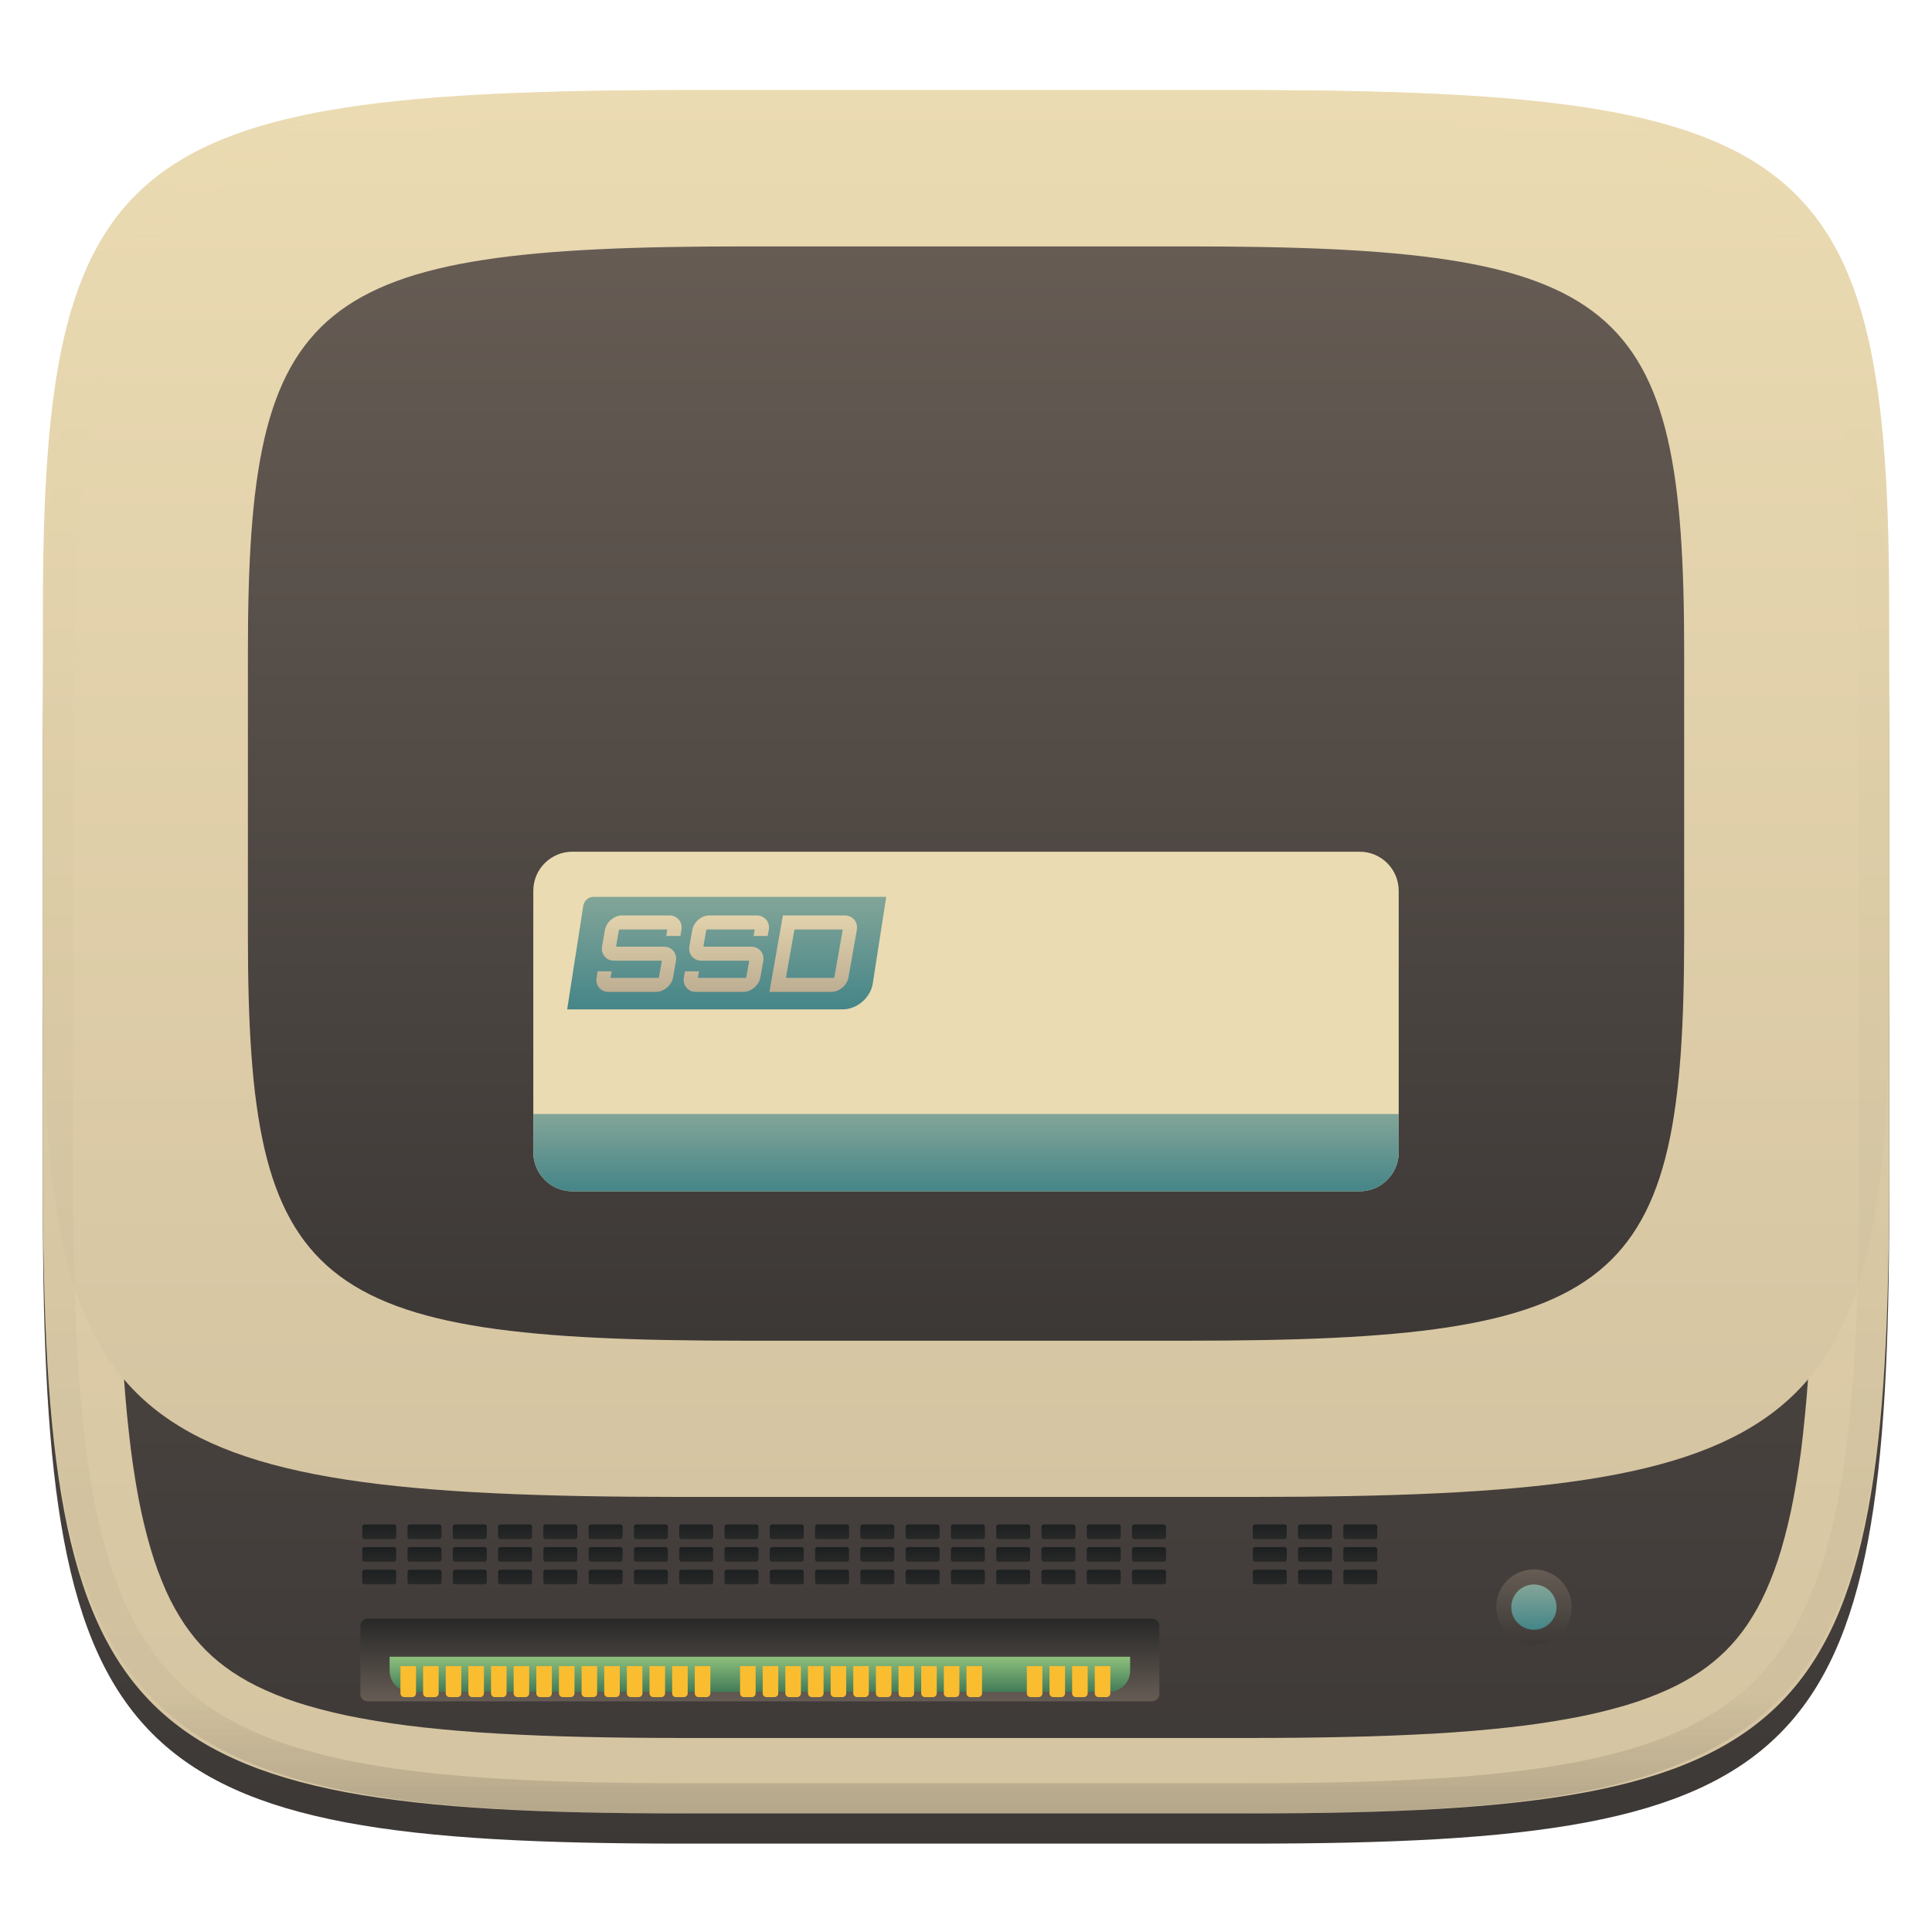 <svg xmlns="http://www.w3.org/2000/svg" style="isolation:isolate" width="256" height="256" viewBox="0 0 256 256">
 <defs>
  <clipPath id="_clipPath_bcBidaNmRvkZGL6r3KUOeFoZ3M3TMz3h">
   <rect width="256" height="256"/>
  </clipPath>
 </defs>
 <g clip-path="url(#_clipPath_bcBidaNmRvkZGL6r3KUOeFoZ3M3TMz3h)">
  <defs>
   <filter id="NmpI1us1ws3hloBFUqEmZwbEM7QRvaj3" width="400%" height="400%" x="-200%" y="-200%" color-interpolation-filters="sRGB" filterUnits="objectBoundingBox">
    <feGaussianBlur xmlns="http://www.w3.org/2000/svg" in="SourceGraphic" stdDeviation="4.294"/>
    <feOffset xmlns="http://www.w3.org/2000/svg" dx="0" dy="4" result="pf_100_offsetBlur"/>
    <feFlood xmlns="http://www.w3.org/2000/svg" flood-opacity=".4"/>
    <feComposite xmlns="http://www.w3.org/2000/svg" in2="pf_100_offsetBlur" operator="in" result="pf_100_dropShadow"/>
    <feBlend xmlns="http://www.w3.org/2000/svg" in="SourceGraphic" in2="pf_100_dropShadow" mode="normal"/>
   </filter>
  </defs>
  <g filter="url(#NmpI1us1ws3hloBFUqEmZwbEM7QRvaj3)">
   <linearGradient id="_lgradient_172" x1="0" x2="0" y1="0" y2="1" gradientTransform="matrix(244.648,0,0,228.338,5.68,11.95)" gradientUnits="userSpaceOnUse">
    <stop offset="0%" style="stop-color:#665c54"/>
    <stop offset="100%" style="stop-color:#3c3836"/>
   </linearGradient>
   <path fill="url(#_lgradient_172)" d="M 165.689 11.95 C 239.745 11.95 250.328 22.507 250.328 96.494 L 250.328 155.745 C 250.328 229.731 239.745 240.288 165.689 240.288 L 90.319 240.288 C 16.264 240.288 5.68 229.731 5.68 155.745 L 5.68 96.494 C 5.68 22.507 16.264 11.95 90.319 11.95 L 165.689 11.95 Z"/>
  </g>
  <linearGradient id="_lgradient_173" x1="0" x2="0" y1="0" y2="1" gradientTransform="matrix(244.648,0,0,228.338,5.68,11.95)" gradientUnits="userSpaceOnUse">
   <stop offset="0%" style="stop-color:#ebdbb2"/>
   <stop offset="100%" style="stop-color:#d5c4a1"/>
  </linearGradient>
  <path fill="url(#_lgradient_173)" fill-rule="evenodd" d="M 165.689 11.95 C 239.745 11.95 250.328 22.507 250.328 96.494 L 250.328 155.745 C 250.328 229.731 239.745 240.288 165.689 240.288 L 90.319 240.288 C 16.264 240.288 5.68 229.731 5.68 155.745 L 5.68 96.494 C 5.68 22.507 16.264 11.95 90.319 11.95 L 165.689 11.95 Z M 165.7 21.95 C 170.01 21.95 174.32 21.99 178.63 22.08 C 182.43 22.17 186.23 22.32 190.02 22.53 C 193.33 22.72 196.62 22.99 199.91 23.35 C 202.74 23.66 205.55 24.07 208.34 24.59 C 210.69 25.02 213.02 25.58 215.32 26.25 C 217.23 26.81 219.1 27.5 220.92 28.32 C 222.44 29 223.9 29.81 225.29 30.74 C 226.52 31.57 227.66 32.51 228.71 33.55 C 229.76 34.6 230.7 35.74 231.53 36.97 C 232.46 38.35 233.27 39.81 233.95 41.33 C 234.77 43.15 235.46 45.01 236.02 46.92 C 236.69 49.21 237.25 51.54 237.68 53.89 C 238.2 56.68 238.62 59.49 238.92 62.31 C 239.28 65.59 239.56 68.89 239.75 72.19 C 239.96 75.98 240.11 79.77 240.19 83.57 C 240.29 87.87 240.33 92.18 240.33 96.48 C 240.33 96.49 240.33 96.49 240.33 96.49 L 240.33 155.74 C 240.33 155.75 240.33 155.75 240.33 155.76 C 240.33 160.06 240.29 164.37 240.19 168.67 C 240.11 172.47 239.96 176.26 239.75 180.05 C 239.56 183.35 239.28 186.65 238.92 189.93 C 238.62 192.75 238.2 195.56 237.68 198.35 C 237.25 200.7 236.69 203.02 236.02 205.32 C 235.46 207.23 234.77 209.09 233.95 210.91 C 233.27 212.43 232.46 213.88 231.53 215.27 C 230.7 216.49 229.76 217.64 228.71 218.69 C 227.66 219.73 226.52 220.67 225.29 221.5 C 223.9 222.43 222.44 223.24 220.92 223.92 C 219.1 224.74 217.23 225.43 215.32 225.99 C 213.02 226.66 210.69 227.22 208.34 227.65 C 205.55 228.17 202.74 228.58 199.91 228.89 C 196.62 229.25 193.32 229.52 190.02 229.71 C 186.23 229.92 182.43 230.07 178.63 230.15 C 174.32 230.25 170.01 230.29 165.7 230.29 C 165.7 230.29 165.69 230.29 165.69 230.29 L 90.32 230.29 C 90.32 230.29 90.31 230.29 90.31 230.29 C 86 230.29 81.69 230.25 77.38 230.15 C 73.58 230.07 69.78 229.92 65.99 229.71 C 62.68 229.52 59.38 229.25 56.09 228.89 C 53.27 228.58 50.46 228.17 47.67 227.65 C 45.31 227.22 42.98 226.66 40.69 225.99 C 38.78 225.43 36.9 224.74 35.09 223.92 C 33.57 223.24 32.1 222.43 30.72 221.5 C 29.49 220.67 28.34 219.73 27.3 218.69 C 26.25 217.64 25.31 216.49 24.48 215.27 C 23.55 213.88 22.74 212.43 22.05 210.91 C 21.24 209.09 20.55 207.23 19.99 205.32 C 19.31 203.02 18.76 200.7 18.32 198.35 C 17.81 195.56 17.39 192.75 17.09 189.93 C 16.72 186.65 16.45 183.35 16.26 180.05 C 16.05 176.26 15.9 172.47 15.81 168.67 C 15.72 164.37 15.68 160.06 15.68 155.76 C 15.68 155.75 15.68 155.75 15.68 155.74 L 15.68 96.49 C 15.68 96.49 15.68 96.49 15.68 96.48 C 15.68 92.18 15.72 87.87 15.81 83.57 C 15.9 79.77 16.05 75.98 16.26 72.19 C 16.45 68.89 16.72 65.59 17.09 62.31 C 17.39 59.49 17.81 56.68 18.32 53.89 C 18.76 51.54 19.31 49.21 19.99 46.92 C 20.55 45.01 21.24 43.15 22.05 41.33 C 22.74 39.81 23.55 38.35 24.48 36.97 C 25.31 35.74 26.25 34.6 27.3 33.55 C 28.34 32.51 29.49 31.57 30.72 30.74 C 32.1 29.81 33.57 29 35.09 28.32 C 36.9 27.5 38.78 26.81 40.69 26.25 C 42.98 25.58 45.31 25.02 47.67 24.59 C 50.46 24.07 53.27 23.66 56.09 23.35 C 59.38 22.99 62.68 22.72 65.99 22.53 C 69.78 22.32 73.58 22.17 77.38 22.08 C 81.69 21.99 86 21.95 90.31 21.95 C 90.31 21.95 90.32 21.95 90.32 21.95 L 165.69 21.95 C 165.69 21.95 165.7 21.95 165.7 21.95 Z"/>
  <linearGradient id="_lgradient_174" x1="0" x2="0" y1="0" y2="1" gradientTransform="matrix(244.648,0,0,186.4,5.68,11.95)" gradientUnits="userSpaceOnUse">
   <stop offset="0%" style="stop-color:#ebdbb2"/>
   <stop offset="100%" style="stop-color:#d5c4a1"/>
  </linearGradient>
  <path fill="url(#_lgradient_174)" d="M 165.689 11.95 C 239.745 11.95 250.328 20.568 250.328 80.966 L 250.328 129.334 C 250.328 189.732 239.745 198.35 165.689 198.35 L 90.319 198.35 C 16.264 198.35 5.68 189.732 5.68 129.334 L 5.68 80.966 C 5.68 20.568 16.264 11.95 90.319 11.95 L 165.689 11.95 Z"/>
  <linearGradient id="_lgradient_175" x1="0" x2="0" y1="0" y2="1" gradientTransform="matrix(190.311,0,0,145,32.849,32.65)" gradientUnits="userSpaceOnUse">
   <stop offset="0%" style="stop-color:#665c54"/>
   <stop offset="100%" style="stop-color:#3c3836"/>
  </linearGradient>
  <path fill="url(#_lgradient_175)" d="M 157.319 32.65 C 214.927 32.65 223.16 39.354 223.16 86.337 L 223.16 123.963 C 223.16 170.946 214.927 177.65 157.319 177.65 L 98.689 177.65 C 41.082 177.65 32.849 170.946 32.849 123.963 L 32.849 86.337 C 32.849 39.354 41.082 32.65 98.689 32.65 L 157.319 32.65 Z"/>
  <g opacity=".4">
   <linearGradient id="_lgradient_176" x1=".517" x2=".517" y1="0" y2="1" gradientTransform="matrix(244.65,0,0,228.34,5.68,11.95)" gradientUnits="userSpaceOnUse">
    <stop offset="0%" style="stop-color:#ebdbb2"/>
    <stop offset="12.5%" stop-opacity=".098" style="stop-color:#ebdbb2"/>
    <stop offset="92.5%" stop-opacity=".098" style="stop-color:#282828"/>
    <stop offset="100%" stop-opacity=".498" style="stop-color:#282828"/>
   </linearGradient>
   <path fill="url(#_lgradient_176)" fill-rule="evenodd" d="M 165.068 11.951 C 169.396 11.941 173.724 11.991 178.052 12.089 C 181.927 12.167 185.803 12.315 189.678 12.541 C 193.131 12.737 196.583 13.022 200.026 13.395 C 203.085 13.73 206.144 14.181 209.174 14.741 C 211.889 15.243 214.574 15.881 217.22 16.657 C 219.62 17.355 221.971 18.219 224.243 19.241 C 226.358 20.184 228.384 21.304 230.302 22.591 C 232.142 23.829 233.863 25.244 235.437 26.806 C 237.001 28.378 238.417 30.088 239.656 31.925 C 240.945 33.841 242.066 35.865 243.02 37.967 C 244.043 40.247 244.909 42.585 245.617 44.972 C 246.394 47.615 247.034 50.297 247.535 53.009 C 248.096 56.035 248.548 59.081 248.883 62.136 C 249.257 65.575 249.542 69.014 249.739 72.462 C 249.965 76.323 250.112 80.194 250.201 84.055 C 250.289 88.378 250.339 92.701 250.329 97.014 L 250.329 155.226 C 250.339 159.549 250.289 163.862 250.201 168.185 C 250.112 172.056 249.965 175.917 249.739 179.778 C 249.542 183.226 249.257 186.675 248.883 190.104 C 248.548 193.159 248.096 196.215 247.535 199.241 C 247.034 201.943 246.394 204.625 245.617 207.268 C 244.909 209.655 244.043 212.003 243.02 214.273 C 242.066 216.385 240.945 218.399 239.656 220.315 C 238.417 222.152 237.001 223.872 235.437 225.434 C 233.863 226.996 232.142 228.411 230.302 229.649 C 228.384 230.936 226.358 232.056 224.243 232.999 C 221.971 234.021 219.62 234.885 217.22 235.593 C 214.574 236.369 211.889 237.007 209.174 237.499 C 206.144 238.068 203.085 238.51 200.026 238.845 C 196.583 239.218 193.131 239.503 189.678 239.699 C 185.803 239.925 181.927 240.073 178.052 240.161 C 173.724 240.249 169.396 240.299 165.068 240.289 L 90.942 240.289 C 86.614 240.299 82.286 240.249 77.958 240.161 C 74.083 240.073 70.207 239.925 66.332 239.699 C 62.879 239.503 59.427 239.218 55.984 238.845 C 52.925 238.51 49.866 238.068 46.836 237.499 C 44.121 237.007 41.436 236.369 38.79 235.593 C 36.39 234.885 34.039 234.021 31.767 232.999 C 29.652 232.056 27.626 230.936 25.708 229.649 C 23.868 228.411 22.147 226.996 20.573 225.434 C 19.009 223.872 17.593 222.152 16.354 220.315 C 15.065 218.399 13.944 216.385 12.99 214.273 C 11.967 212.003 11.101 209.655 10.393 207.268 C 9.616 204.625 8.976 201.943 8.475 199.241 C 7.914 196.215 7.462 193.159 7.127 190.104 C 6.753 186.675 6.468 183.226 6.271 179.778 C 6.045 175.917 5.898 172.056 5.809 168.185 C 5.721 163.862 5.671 159.549 5.681 155.226 L 5.681 97.014 C 5.671 92.701 5.721 88.378 5.809 84.055 C 5.898 80.194 6.045 76.323 6.271 72.462 C 6.468 69.014 6.753 65.575 7.127 62.136 C 7.462 59.081 7.914 56.035 8.475 53.009 C 8.976 50.297 9.616 47.615 10.393 44.972 C 11.101 42.585 11.967 40.247 12.99 37.967 C 13.944 35.865 15.065 33.841 16.354 31.925 C 17.593 30.088 19.009 28.378 20.573 26.806 C 22.147 25.244 23.868 23.829 25.708 22.591 C 27.626 21.304 29.652 20.184 31.767 19.241 C 34.039 18.219 36.39 17.355 38.79 16.657 C 41.436 15.881 44.121 15.243 46.836 14.741 C 49.866 14.181 52.925 13.73 55.984 13.395 C 59.427 13.022 62.879 12.737 66.332 12.541 C 70.207 12.315 74.083 12.167 77.958 12.089 C 82.286 11.991 86.614 11.941 90.942 11.951 L 165.068 11.951 Z M 165.078 15.96 C 169.376 15.95 173.675 15.999 177.973 16.087 C 181.8 16.176 185.626 16.323 189.452 16.539 C 192.836 16.736 196.219 17.011 199.583 17.384 C 202.554 17.699 205.515 18.131 208.446 18.681 C 211.023 19.153 213.58 19.762 216.099 20.499 C 218.322 21.147 220.495 21.953 222.6 22.896 C 224.509 23.751 226.338 24.763 228.069 25.922 C 229.692 27.013 231.207 28.26 232.594 29.646 C 233.981 31.031 235.23 32.544 236.332 34.165 C 237.492 35.894 238.506 37.712 239.361 39.608 C 240.306 41.72 241.112 43.892 241.761 46.102 C 242.509 48.617 243.109 51.162 243.591 53.736 C 244.132 56.664 244.565 59.611 244.889 62.578 C 245.263 65.938 245.539 69.308 245.735 72.688 C 245.952 76.51 246.109 80.322 246.188 84.144 C 246.276 88.437 246.325 92.721 246.325 97.014 C 246.325 97.014 246.325 97.014 246.325 97.014 L 246.325 155.226 C 246.325 155.226 246.325 155.226 246.325 155.226 C 246.325 159.519 246.276 163.803 246.188 168.096 C 246.109 171.918 245.952 175.74 245.735 179.552 C 245.539 182.932 245.263 186.302 244.889 189.672 C 244.565 192.629 244.132 195.576 243.591 198.504 C 243.109 201.078 242.509 203.623 241.761 206.138 C 241.112 208.358 240.306 210.52 239.361 212.632 C 238.506 214.528 237.492 216.356 236.332 218.075 C 235.23 219.706 233.981 221.219 232.594 222.604 C 231.207 223.98 229.692 225.227 228.069 226.318 C 226.338 227.477 224.509 228.489 222.6 229.344 C 220.495 230.297 218.322 231.093 216.099 231.741 C 213.58 232.478 211.023 233.087 208.446 233.559 C 205.515 234.109 202.554 234.541 199.583 234.865 C 196.219 235.229 192.836 235.514 189.452 235.701 C 185.626 235.917 181.8 236.074 177.973 236.153 C 173.675 236.251 169.376 236.29 165.078 236.29 C 165.078 236.29 165.078 236.29 165.068 236.29 L 90.942 236.29 C 90.932 236.29 90.932 236.29 90.932 236.29 C 86.634 236.29 82.335 236.251 78.037 236.153 C 74.21 236.074 70.384 235.917 66.558 235.701 C 63.174 235.514 59.791 235.229 56.427 234.865 C 53.456 234.541 50.495 234.109 47.564 233.559 C 44.987 233.087 42.43 232.478 39.911 231.741 C 37.688 231.093 35.515 230.297 33.41 229.344 C 31.501 228.489 29.672 227.477 27.941 226.318 C 26.318 225.227 24.803 223.98 23.416 222.604 C 22.029 221.219 20.78 219.706 19.678 218.075 C 18.518 216.356 17.504 214.528 16.649 212.632 C 15.704 210.52 14.898 208.358 14.249 206.138 C 13.501 203.623 12.901 201.078 12.419 198.504 C 11.878 195.576 11.445 192.629 11.121 189.672 C 10.747 186.302 10.472 182.932 10.275 179.552 C 10.058 175.74 9.901 171.918 9.822 168.096 C 9.734 163.803 9.685 159.519 9.685 155.226 C 9.685 155.226 9.685 155.226 9.685 155.226 L 9.685 97.014 C 9.685 97.014 9.685 97.014 9.685 97.014 C 9.685 92.721 9.734 88.437 9.822 84.144 C 9.901 80.322 10.058 76.51 10.275 72.688 C 10.472 69.308 10.747 65.938 11.121 62.578 C 11.445 59.611 11.878 56.664 12.419 53.736 C 12.901 51.162 13.501 48.617 14.249 46.102 C 14.898 43.892 15.704 41.72 16.649 39.608 C 17.504 37.712 18.518 35.894 19.678 34.165 C 20.78 32.544 22.029 31.031 23.416 29.646 C 24.803 28.26 26.318 27.013 27.941 25.922 C 29.672 24.763 31.501 23.751 33.41 22.896 C 35.515 21.953 37.688 21.147 39.911 20.499 C 42.43 19.762 44.987 19.153 47.564 18.681 C 50.495 18.131 53.456 17.699 56.427 17.384 C 59.791 17.011 63.174 16.736 66.558 16.539 C 70.384 16.323 74.21 16.176 78.037 16.087 C 82.335 15.999 86.634 15.95 90.932 15.96 C 90.932 15.96 90.932 15.96 90.942 15.96 L 165.068 15.96 C 165.078 15.96 165.078 15.96 165.078 15.96 Z"/>
  </g>
  <g>
   <linearGradient id="_lgradient_177" x1="1" x2="1" y1="1" y2="0" gradientTransform="matrix(105.875,0,0,10.955,47.75,214.479)" gradientUnits="userSpaceOnUse">
    <stop offset="0%" style="stop-color:#665c54"/>
    <stop offset="100%" style="stop-color:#282828"/>
   </linearGradient>
   <path fill="url(#_lgradient_177)" d="M 48.736 214.479 L 152.639 214.479 C 153.183 214.479 153.625 214.921 153.625 215.465 L 153.625 224.448 C 153.625 224.992 153.183 225.434 152.639 225.434 L 48.736 225.434 C 48.192 225.434 47.75 224.992 47.75 224.448 L 47.75 215.465 C 47.75 214.921 48.192 214.479 48.736 214.479 Z"/>
   <linearGradient id="_lgradient_178" x1=".5" x2=".5" y1="1" y2="0" gradientTransform="matrix(98.125,0,0,4.663,51.625,219.525)" gradientUnits="userSpaceOnUse">
    <stop offset="0%" style="stop-color:#427b58"/>
    <stop offset="100%" style="stop-color:#8ec07c"/>
   </linearGradient>
   <path fill="url(#_lgradient_178)" d="M 51.625 219.525 L 149.75 219.525 L 149.75 221.386 C 149.75 222.932 148.495 224.187 146.949 224.187 L 54.426 224.187 C 52.88 224.187 51.625 222.932 51.625 221.386 L 51.625 219.525 Z"/>
   <linearGradient id="_lgradient_179" x1="0" x2="0" y1="0" y2="1" gradientTransform="matrix(94.063,0,0,4.109,53.063,220.765)" gradientUnits="userSpaceOnUse">
    <stop offset="0%" style="stop-color:#fabd2f"/>
    <stop offset="50%" style="stop-color:#fabd2f"/>
    <stop offset="100%" style="stop-color:#fabd2f"/>
   </linearGradient>
   <path fill="url(#_lgradient_179)" fill-rule="evenodd" d="M 98.063 220.765 L 100.125 220.765 L 100.125 224.374 C 100.125 224.65 99.901 224.874 99.625 224.874 L 98.563 224.874 C 98.287 224.874 98.063 224.65 98.063 224.374 L 98.063 220.765 L 98.063 220.765 L 98.063 220.765 L 98.063 220.765 L 98.063 220.765 L 98.063 220.765 L 98.063 220.765 L 98.063 220.765 L 98.063 220.765 L 98.063 220.765 L 98.063 220.765 L 98.063 220.765 L 98.063 220.765 L 98.063 220.765 L 98.063 220.765 Z M 89.063 220.765 L 91.125 220.765 L 91.125 224.374 C 91.125 224.65 90.901 224.874 90.625 224.874 L 89.563 224.874 C 89.287 224.874 89.063 224.65 89.063 224.374 L 89.063 220.765 L 89.063 220.765 L 89.063 220.765 L 89.063 220.765 L 89.063 220.765 L 89.063 220.765 L 89.063 220.765 L 89.063 220.765 L 89.063 220.765 L 89.063 220.765 L 89.063 220.765 L 89.063 220.765 L 89.063 220.765 L 89.063 220.765 L 89.063 220.765 L 89.063 220.765 L 89.063 220.765 Z M 59.063 220.765 L 61.125 220.765 L 61.125 224.374 C 61.125 224.65 60.901 224.874 60.625 224.874 L 59.563 224.874 C 59.287 224.874 59.063 224.65 59.063 224.374 L 59.063 220.765 L 59.063 220.765 L 59.063 220.765 L 59.063 220.765 L 59.063 220.765 L 59.063 220.765 L 59.063 220.765 L 59.063 220.765 L 59.063 220.765 L 59.063 220.765 L 59.063 220.765 L 59.063 220.765 L 59.063 220.765 L 59.063 220.765 L 59.063 220.765 L 59.063 220.765 L 59.063 220.765 L 59.063 220.765 L 59.063 220.765 L 59.063 220.765 L 59.063 220.765 L 59.063 220.765 L 59.063 220.765 L 59.063 220.765 L 59.063 220.765 L 59.063 220.765 L 59.063 220.765 Z M 62.063 220.765 L 64.125 220.765 L 64.125 224.374 C 64.125 224.65 63.901 224.874 63.625 224.874 L 62.563 224.874 C 62.287 224.874 62.063 224.65 62.063 224.374 L 62.063 220.765 L 62.063 220.765 L 62.063 220.765 L 62.063 220.765 L 62.063 220.765 L 62.063 220.765 L 62.063 220.765 L 62.063 220.765 L 62.063 220.765 L 62.063 220.765 L 62.063 220.765 L 62.063 220.765 L 62.063 220.765 L 62.063 220.765 L 62.063 220.765 L 62.063 220.765 L 62.063 220.765 L 62.063 220.765 L 62.063 220.765 L 62.063 220.765 L 62.063 220.765 L 62.063 220.765 L 62.063 220.765 L 62.063 220.765 L 62.063 220.765 L 62.063 220.765 Z M 65.063 220.765 L 67.125 220.765 L 67.125 224.374 C 67.125 224.65 66.901 224.874 66.625 224.874 L 65.563 224.874 C 65.287 224.874 65.063 224.65 65.063 224.374 L 65.063 220.765 L 65.063 220.765 L 65.063 220.765 L 65.063 220.765 L 65.063 220.765 L 65.063 220.765 L 65.063 220.765 L 65.063 220.765 L 65.063 220.765 L 65.063 220.765 L 65.063 220.765 L 65.063 220.765 L 65.063 220.765 L 65.063 220.765 L 65.063 220.765 L 65.063 220.765 L 65.063 220.765 L 65.063 220.765 L 65.063 220.765 L 65.063 220.765 L 65.063 220.765 L 65.063 220.765 L 65.063 220.765 L 65.063 220.765 L 65.063 220.765 Z M 56.063 220.765 L 58.125 220.765 L 58.125 224.374 C 58.125 224.65 57.901 224.874 57.625 224.874 L 56.563 224.874 C 56.287 224.874 56.063 224.65 56.063 224.374 L 56.063 220.765 L 56.063 220.765 L 56.063 220.765 L 56.063 220.765 L 56.063 220.765 L 56.063 220.765 L 56.063 220.765 L 56.063 220.765 L 56.063 220.765 L 56.063 220.765 L 56.063 220.765 L 56.063 220.765 L 56.063 220.765 L 56.063 220.765 L 56.063 220.765 L 56.063 220.765 L 56.063 220.765 L 56.063 220.765 L 56.063 220.765 L 56.063 220.765 L 56.063 220.765 L 56.063 220.765 L 56.063 220.765 L 56.063 220.765 L 56.063 220.765 L 56.063 220.765 L 56.063 220.765 L 56.063 220.765 Z M 68.063 220.765 L 70.125 220.765 L 70.125 224.374 C 70.125 224.65 69.901 224.874 69.625 224.874 L 68.563 224.874 C 68.287 224.874 68.063 224.65 68.063 224.374 L 68.063 220.765 L 68.063 220.765 L 68.063 220.765 L 68.063 220.765 L 68.063 220.765 L 68.063 220.765 L 68.063 220.765 L 68.063 220.765 L 68.063 220.765 L 68.063 220.765 L 68.063 220.765 L 68.063 220.765 L 68.063 220.765 L 68.063 220.765 L 68.063 220.765 L 68.063 220.765 L 68.063 220.765 L 68.063 220.765 L 68.063 220.765 L 68.063 220.765 L 68.063 220.765 L 68.063 220.765 L 68.063 220.765 L 68.063 220.765 Z M 53.063 220.765 L 55.125 220.765 L 55.125 224.374 C 55.125 224.65 54.901 224.874 54.625 224.874 L 53.563 224.874 C 53.287 224.874 53.063 224.65 53.063 224.374 L 53.063 220.765 L 53.063 220.765 L 53.063 220.765 L 53.063 220.765 L 53.063 220.765 L 53.063 220.765 L 53.063 220.765 L 53.063 220.765 L 53.063 220.765 L 53.063 220.765 L 53.063 220.765 L 53.063 220.765 L 53.063 220.765 L 53.063 220.765 L 53.063 220.765 L 53.063 220.765 L 53.063 220.765 L 53.063 220.765 L 53.063 220.765 L 53.063 220.765 L 53.063 220.765 L 53.063 220.765 L 53.063 220.765 L 53.063 220.765 L 53.063 220.765 L 53.063 220.765 L 53.063 220.765 L 53.063 220.765 Z M 71.063 220.765 L 73.125 220.765 L 73.125 224.374 C 73.125 224.65 72.901 224.874 72.625 224.874 L 71.563 224.874 C 71.287 224.874 71.063 224.65 71.063 224.374 L 71.063 220.765 L 71.063 220.765 L 71.063 220.765 L 71.063 220.765 L 71.063 220.765 L 71.063 220.765 L 71.063 220.765 L 71.063 220.765 L 71.063 220.765 L 71.063 220.765 L 71.063 220.765 L 71.063 220.765 L 71.063 220.765 L 71.063 220.765 L 71.063 220.765 L 71.063 220.765 L 71.063 220.765 L 71.063 220.765 L 71.063 220.765 L 71.063 220.765 L 71.063 220.765 L 71.063 220.765 L 71.063 220.765 Z M 74.063 220.765 L 76.125 220.765 L 76.125 224.374 C 76.125 224.65 75.901 224.874 75.625 224.874 L 74.563 224.874 C 74.287 224.874 74.063 224.65 74.063 224.374 L 74.063 220.765 L 74.063 220.765 L 74.063 220.765 L 74.063 220.765 L 74.063 220.765 L 74.063 220.765 L 74.063 220.765 L 74.063 220.765 L 74.063 220.765 L 74.063 220.765 L 74.063 220.765 L 74.063 220.765 L 74.063 220.765 L 74.063 220.765 L 74.063 220.765 L 74.063 220.765 L 74.063 220.765 L 74.063 220.765 L 74.063 220.765 L 74.063 220.765 L 74.063 220.765 L 74.063 220.765 Z M 77.063 220.765 L 79.125 220.765 L 79.125 224.374 C 79.125 224.65 78.901 224.874 78.625 224.874 L 77.563 224.874 C 77.287 224.874 77.063 224.65 77.063 224.374 L 77.063 220.765 L 77.063 220.765 L 77.063 220.765 L 77.063 220.765 L 77.063 220.765 L 77.063 220.765 L 77.063 220.765 L 77.063 220.765 L 77.063 220.765 L 77.063 220.765 L 77.063 220.765 L 77.063 220.765 L 77.063 220.765 L 77.063 220.765 L 77.063 220.765 L 77.063 220.765 L 77.063 220.765 L 77.063 220.765 L 77.063 220.765 L 77.063 220.765 L 77.063 220.765 Z M 80.063 220.765 L 82.125 220.765 L 82.125 224.374 C 82.125 224.65 81.901 224.874 81.625 224.874 L 80.563 224.874 C 80.287 224.874 80.063 224.65 80.063 224.374 L 80.063 220.765 L 80.063 220.765 L 80.063 220.765 L 80.063 220.765 L 80.063 220.765 L 80.063 220.765 L 80.063 220.765 L 80.063 220.765 L 80.063 220.765 L 80.063 220.765 L 80.063 220.765 L 80.063 220.765 L 80.063 220.765 L 80.063 220.765 L 80.063 220.765 L 80.063 220.765 L 80.063 220.765 L 80.063 220.765 L 80.063 220.765 L 80.063 220.765 Z M 83.063 220.765 L 85.125 220.765 L 85.125 224.374 C 85.125 224.65 84.901 224.874 84.625 224.874 L 83.563 224.874 C 83.287 224.874 83.063 224.65 83.063 224.374 L 83.063 220.765 L 83.063 220.765 L 83.063 220.765 L 83.063 220.765 L 83.063 220.765 L 83.063 220.765 L 83.063 220.765 L 83.063 220.765 L 83.063 220.765 L 83.063 220.765 L 83.063 220.765 L 83.063 220.765 L 83.063 220.765 L 83.063 220.765 L 83.063 220.765 L 83.063 220.765 L 83.063 220.765 L 83.063 220.765 L 83.063 220.765 Z M 86.063 220.765 L 88.125 220.765 L 88.125 224.374 C 88.125 224.65 87.901 224.874 87.625 224.874 L 86.563 224.874 C 86.287 224.874 86.063 224.65 86.063 224.374 L 86.063 220.765 L 86.063 220.765 L 86.063 220.765 L 86.063 220.765 L 86.063 220.765 L 86.063 220.765 L 86.063 220.765 L 86.063 220.765 L 86.063 220.765 L 86.063 220.765 L 86.063 220.765 L 86.063 220.765 L 86.063 220.765 L 86.063 220.765 L 86.063 220.765 L 86.063 220.765 L 86.063 220.765 L 86.063 220.765 Z M 92.063 220.765 L 94.125 220.765 L 94.125 224.374 C 94.125 224.65 93.901 224.874 93.625 224.874 L 92.563 224.874 C 92.287 224.874 92.063 224.65 92.063 224.374 L 92.063 220.765 L 92.063 220.765 L 92.063 220.765 L 92.063 220.765 L 92.063 220.765 L 92.063 220.765 L 92.063 220.765 L 92.063 220.765 L 92.063 220.765 L 92.063 220.765 L 92.063 220.765 L 92.063 220.765 L 92.063 220.765 L 92.063 220.765 L 92.063 220.765 L 92.063 220.765 Z M 101.063 220.765 L 103.125 220.765 L 103.125 224.374 C 103.125 224.65 102.901 224.874 102.625 224.874 L 101.563 224.874 C 101.287 224.874 101.063 224.65 101.063 224.374 L 101.063 220.765 L 101.063 220.765 L 101.063 220.765 L 101.063 220.765 L 101.063 220.765 L 101.063 220.765 L 101.063 220.765 L 101.063 220.765 L 101.063 220.765 L 101.063 220.765 L 101.063 220.765 L 101.063 220.765 L 101.063 220.765 L 101.063 220.765 Z M 104.063 220.765 L 106.125 220.765 L 106.125 224.374 C 106.125 224.65 105.901 224.874 105.625 224.874 L 104.563 224.874 C 104.287 224.874 104.063 224.65 104.063 224.374 L 104.063 220.765 L 104.063 220.765 L 104.063 220.765 L 104.063 220.765 L 104.063 220.765 L 104.063 220.765 L 104.063 220.765 L 104.063 220.765 L 104.063 220.765 L 104.063 220.765 L 104.063 220.765 L 104.063 220.765 L 104.063 220.765 Z M 107.063 220.765 L 109.125 220.765 L 109.125 224.374 C 109.125 224.65 108.901 224.874 108.625 224.874 L 107.563 224.874 C 107.287 224.874 107.063 224.65 107.063 224.374 L 107.063 220.765 L 107.063 220.765 L 107.063 220.765 L 107.063 220.765 L 107.063 220.765 L 107.063 220.765 L 107.063 220.765 L 107.063 220.765 L 107.063 220.765 L 107.063 220.765 L 107.063 220.765 L 107.063 220.765 Z M 110.063 220.765 L 112.125 220.765 L 112.125 224.374 C 112.125 224.65 111.901 224.874 111.625 224.874 L 110.563 224.874 C 110.287 224.874 110.063 224.65 110.063 224.374 L 110.063 220.765 L 110.063 220.765 L 110.063 220.765 L 110.063 220.765 L 110.063 220.765 L 110.063 220.765 L 110.063 220.765 L 110.063 220.765 L 110.063 220.765 L 110.063 220.765 L 110.063 220.765 Z M 113.063 220.765 L 115.125 220.765 L 115.125 224.374 C 115.125 224.65 114.901 224.874 114.625 224.874 L 113.563 224.874 C 113.287 224.874 113.063 224.65 113.063 224.374 L 113.063 220.765 L 113.063 220.765 L 113.063 220.765 L 113.063 220.765 L 113.063 220.765 L 113.063 220.765 L 113.063 220.765 L 113.063 220.765 L 113.063 220.765 L 113.063 220.765 Z M 116.063 220.765 L 118.125 220.765 L 118.125 224.374 C 118.125 224.65 117.901 224.874 117.625 224.874 L 116.563 224.874 C 116.287 224.874 116.063 224.65 116.063 224.374 L 116.063 220.765 L 116.063 220.765 L 116.063 220.765 L 116.063 220.765 L 116.063 220.765 L 116.063 220.765 L 116.063 220.765 L 116.063 220.765 L 116.063 220.765 Z M 119.063 220.765 L 121.125 220.765 L 121.125 224.374 C 121.125 224.65 120.901 224.874 120.625 224.874 L 119.563 224.874 C 119.287 224.874 119.063 224.65 119.063 224.374 L 119.063 220.765 L 119.063 220.765 L 119.063 220.765 L 119.063 220.765 L 119.063 220.765 L 119.063 220.765 L 119.063 220.765 L 119.063 220.765 Z M 122.063 220.765 L 124.125 220.765 L 124.125 224.374 C 124.125 224.65 123.901 224.874 123.625 224.874 L 122.563 224.874 C 122.287 224.874 122.063 224.65 122.063 224.374 L 122.063 220.765 L 122.063 220.765 L 122.063 220.765 L 122.063 220.765 L 122.063 220.765 L 122.063 220.765 L 122.063 220.765 Z M 125.063 220.765 L 127.125 220.765 L 127.125 224.374 C 127.125 224.65 126.901 224.874 126.625 224.874 L 125.563 224.874 C 125.287 224.874 125.063 224.65 125.063 224.374 L 125.063 220.765 L 125.063 220.765 L 125.063 220.765 L 125.063 220.765 L 125.063 220.765 L 125.063 220.765 Z M 128.063 220.765 L 130.125 220.765 L 130.125 224.374 C 130.125 224.65 129.901 224.874 129.625 224.874 L 128.563 224.874 C 128.287 224.874 128.063 224.65 128.063 224.374 L 128.063 220.765 L 128.063 220.765 L 128.063 220.765 L 128.063 220.765 L 128.063 220.765 Z M 136.063 220.765 L 138.125 220.765 L 138.125 224.374 C 138.125 224.65 137.901 224.874 137.625 224.874 L 136.563 224.874 C 136.287 224.874 136.063 224.65 136.063 224.374 L 136.063 220.765 L 136.063 220.765 L 136.063 220.765 L 136.063 220.765 Z M 139.063 220.765 L 141.125 220.765 L 141.125 224.374 C 141.125 224.65 140.901 224.874 140.625 224.874 L 139.563 224.874 C 139.287 224.874 139.063 224.65 139.063 224.374 L 139.063 220.765 L 139.063 220.765 L 139.063 220.765 Z M 142.063 220.765 L 144.125 220.765 L 144.125 224.374 C 144.125 224.65 143.901 224.874 143.625 224.874 L 142.563 224.874 C 142.287 224.874 142.063 224.65 142.063 224.374 L 142.063 220.765 L 142.063 220.765 Z M 145.063 220.765 L 147.125 220.765 L 147.125 224.374 C 147.125 224.65 146.901 224.874 146.625 224.874 L 145.563 224.874 C 145.287 224.874 145.063 224.65 145.063 224.374 L 145.063 220.765 Z"/>
   <g>
    <linearGradient id="_lgradient_180" x1="1" x2="1" y1="1" y2="0" gradientTransform="matrix(4.5,0,0,1.938,48,202)" gradientUnits="userSpaceOnUse">
     <stop offset="0%" style="stop-color:#282828"/>
     <stop offset="100%" style="stop-color:#1d2021"/>
    </linearGradient>
    <path fill="url(#_lgradient_180)" d="M 48.291 202 L 52.209 202 C 52.37 202 52.5 202.13 52.5 202.291 L 52.5 203.647 C 52.5 203.807 52.37 203.937 52.209 203.937 L 48.291 203.937 C 48.13 203.937 48 203.807 48 203.647 L 48 202.291 C 48 202.13 48.13 202 48.291 202 Z"/>
    <linearGradient id="_lgradient_181" x1="1" x2="1" y1="1" y2="0" gradientTransform="matrix(4.5,0,0,1.938,54,202)" gradientUnits="userSpaceOnUse">
     <stop offset="0%" style="stop-color:#282828"/>
     <stop offset="100%" style="stop-color:#1d2021"/>
    </linearGradient>
    <path fill="url(#_lgradient_181)" d="M 54.291 202 L 58.209 202 C 58.37 202 58.5 202.13 58.5 202.291 L 58.5 203.647 C 58.5 203.807 58.37 203.937 58.209 203.937 L 54.291 203.937 C 54.13 203.937 54 203.807 54 203.647 L 54 202.291 C 54 202.13 54.13 202 54.291 202 Z"/>
    <linearGradient id="_lgradient_182" x1="1" x2="1" y1="1" y2="0" gradientTransform="matrix(4.5,0,0,1.938,60,202)" gradientUnits="userSpaceOnUse">
     <stop offset="0%" style="stop-color:#282828"/>
     <stop offset="100%" style="stop-color:#1d2021"/>
    </linearGradient>
    <path fill="url(#_lgradient_182)" d="M 60.291 202 L 64.209 202 C 64.37 202 64.5 202.13 64.5 202.291 L 64.5 203.647 C 64.5 203.807 64.37 203.937 64.209 203.937 L 60.291 203.937 C 60.13 203.937 60 203.807 60 203.647 L 60 202.291 C 60 202.13 60.13 202 60.291 202 Z"/>
    <linearGradient id="_lgradient_183" x1="1" x2="1" y1="1" y2="0" gradientTransform="matrix(4.5,0,0,1.938,66,202)" gradientUnits="userSpaceOnUse">
     <stop offset="0%" style="stop-color:#282828"/>
     <stop offset="100%" style="stop-color:#1d2021"/>
    </linearGradient>
    <path fill="url(#_lgradient_183)" d="M 66.291 202 L 70.209 202 C 70.37 202 70.5 202.13 70.5 202.291 L 70.5 203.647 C 70.5 203.807 70.37 203.937 70.209 203.937 L 66.291 203.937 C 66.13 203.937 66 203.807 66 203.647 L 66 202.291 C 66 202.13 66.13 202 66.291 202 Z"/>
    <linearGradient id="_lgradient_184" x1="1" x2="1" y1="1" y2="0" gradientTransform="matrix(4.5,0,0,1.938,72,202)" gradientUnits="userSpaceOnUse">
     <stop offset="0%" style="stop-color:#282828"/>
     <stop offset="100%" style="stop-color:#1d2021"/>
    </linearGradient>
    <path fill="url(#_lgradient_184)" d="M 72.291 202 L 76.209 202 C 76.37 202 76.5 202.13 76.5 202.291 L 76.5 203.647 C 76.5 203.807 76.37 203.937 76.209 203.937 L 72.291 203.937 C 72.13 203.937 72 203.807 72 203.647 L 72 202.291 C 72 202.13 72.13 202 72.291 202 Z"/>
    <linearGradient id="_lgradient_185" x1="1" x2="1" y1="1" y2="0" gradientTransform="matrix(4.5,0,0,1.938,78,202)" gradientUnits="userSpaceOnUse">
     <stop offset="0%" style="stop-color:#282828"/>
     <stop offset="100%" style="stop-color:#1d2021"/>
    </linearGradient>
    <path fill="url(#_lgradient_185)" d="M 78.291 202 L 82.209 202 C 82.37 202 82.5 202.13 82.5 202.291 L 82.5 203.647 C 82.5 203.807 82.37 203.937 82.209 203.937 L 78.291 203.937 C 78.13 203.937 78 203.807 78 203.647 L 78 202.291 C 78 202.13 78.13 202 78.291 202 Z"/>
    <linearGradient id="_lgradient_186" x1="1" x2="1" y1="1" y2="0" gradientTransform="matrix(4.5,0,0,1.938,84,202)" gradientUnits="userSpaceOnUse">
     <stop offset="0%" style="stop-color:#282828"/>
     <stop offset="100%" style="stop-color:#1d2021"/>
    </linearGradient>
    <path fill="url(#_lgradient_186)" d="M 84.291 202 L 88.209 202 C 88.37 202 88.5 202.13 88.5 202.291 L 88.5 203.647 C 88.5 203.807 88.37 203.937 88.209 203.937 L 84.291 203.937 C 84.13 203.937 84 203.807 84 203.647 L 84 202.291 C 84 202.13 84.13 202 84.291 202 Z"/>
    <linearGradient id="_lgradient_187" x1="1" x2="1" y1="1" y2="0" gradientTransform="matrix(4.5,0,0,1.938,90,202)" gradientUnits="userSpaceOnUse">
     <stop offset="0%" style="stop-color:#282828"/>
     <stop offset="100%" style="stop-color:#1d2021"/>
    </linearGradient>
    <path fill="url(#_lgradient_187)" d="M 90.291 202 L 94.209 202 C 94.37 202 94.5 202.13 94.5 202.291 L 94.5 203.647 C 94.5 203.807 94.37 203.937 94.209 203.937 L 90.291 203.937 C 90.13 203.937 90 203.807 90 203.647 L 90 202.291 C 90 202.13 90.13 202 90.291 202 Z"/>
    <linearGradient id="_lgradient_188" x1="1" x2="1" y1="1" y2="0" gradientTransform="matrix(4.5,0,0,1.938,96,202)" gradientUnits="userSpaceOnUse">
     <stop offset="0%" style="stop-color:#282828"/>
     <stop offset="100%" style="stop-color:#1d2021"/>
    </linearGradient>
    <path fill="url(#_lgradient_188)" d="M 96.291 202 L 100.209 202 C 100.37 202 100.5 202.13 100.5 202.291 L 100.5 203.647 C 100.5 203.807 100.37 203.937 100.209 203.937 L 96.291 203.937 C 96.13 203.937 96 203.807 96 203.647 L 96 202.291 C 96 202.13 96.13 202 96.291 202 Z"/>
    <linearGradient id="_lgradient_189" x1="1" x2="1" y1="1" y2="0" gradientTransform="matrix(4.5,0,0,1.938,102,202)" gradientUnits="userSpaceOnUse">
     <stop offset="0%" style="stop-color:#282828"/>
     <stop offset="100%" style="stop-color:#1d2021"/>
    </linearGradient>
    <path fill="url(#_lgradient_189)" d="M 102.291 202 L 106.209 202 C 106.37 202 106.5 202.13 106.5 202.291 L 106.5 203.647 C 106.5 203.807 106.37 203.937 106.209 203.937 L 102.291 203.937 C 102.13 203.937 102 203.807 102 203.647 L 102 202.291 C 102 202.13 102.13 202 102.291 202 Z"/>
    <linearGradient id="_lgradient_190" x1="1" x2="1" y1="1" y2="0" gradientTransform="matrix(4.5,0,0,1.938,108,202)" gradientUnits="userSpaceOnUse">
     <stop offset="0%" style="stop-color:#282828"/>
     <stop offset="100%" style="stop-color:#1d2021"/>
    </linearGradient>
    <path fill="url(#_lgradient_190)" d="M 108.291 202 L 112.209 202 C 112.37 202 112.5 202.13 112.5 202.291 L 112.5 203.647 C 112.5 203.807 112.37 203.937 112.209 203.937 L 108.291 203.937 C 108.13 203.937 108 203.807 108 203.647 L 108 202.291 C 108 202.13 108.13 202 108.291 202 Z"/>
    <linearGradient id="_lgradient_191" x1="1" x2="1" y1="1" y2="0" gradientTransform="matrix(4.5,0,0,1.938,114,202)" gradientUnits="userSpaceOnUse">
     <stop offset="0%" style="stop-color:#282828"/>
     <stop offset="100%" style="stop-color:#1d2021"/>
    </linearGradient>
    <path fill="url(#_lgradient_191)" d="M 114.291 202 L 118.209 202 C 118.37 202 118.5 202.13 118.5 202.291 L 118.5 203.647 C 118.5 203.807 118.37 203.937 118.209 203.937 L 114.291 203.937 C 114.13 203.937 114 203.807 114 203.647 L 114 202.291 C 114 202.13 114.13 202 114.291 202 Z"/>
    <linearGradient id="_lgradient_192" x1="1" x2="1" y1="1" y2="0" gradientTransform="matrix(4.5,0,0,1.938,120,202)" gradientUnits="userSpaceOnUse">
     <stop offset="0%" style="stop-color:#282828"/>
     <stop offset="100%" style="stop-color:#1d2021"/>
    </linearGradient>
    <path fill="url(#_lgradient_192)" d="M 120.291 202 L 124.209 202 C 124.37 202 124.5 202.13 124.5 202.291 L 124.5 203.647 C 124.5 203.807 124.37 203.937 124.209 203.937 L 120.291 203.937 C 120.13 203.937 120 203.807 120 203.647 L 120 202.291 C 120 202.13 120.13 202 120.291 202 Z"/>
    <linearGradient id="_lgradient_193" x1="1" x2="1" y1="1" y2="0" gradientTransform="matrix(4.5,0,0,1.938,126,202)" gradientUnits="userSpaceOnUse">
     <stop offset="0%" style="stop-color:#282828"/>
     <stop offset="100%" style="stop-color:#1d2021"/>
    </linearGradient>
    <path fill="url(#_lgradient_193)" d="M 126.291 202 L 130.209 202 C 130.37 202 130.5 202.13 130.5 202.291 L 130.5 203.647 C 130.5 203.807 130.37 203.937 130.209 203.937 L 126.291 203.937 C 126.13 203.937 126 203.807 126 203.647 L 126 202.291 C 126 202.13 126.13 202 126.291 202 Z"/>
    <linearGradient id="_lgradient_194" x1="1" x2="1" y1="1" y2="0" gradientTransform="matrix(4.5,0,0,1.938,132,202)" gradientUnits="userSpaceOnUse">
     <stop offset="0%" style="stop-color:#282828"/>
     <stop offset="100%" style="stop-color:#1d2021"/>
    </linearGradient>
    <path fill="url(#_lgradient_194)" d="M 132.291 202 L 136.209 202 C 136.37 202 136.5 202.13 136.5 202.291 L 136.5 203.647 C 136.5 203.807 136.37 203.937 136.209 203.937 L 132.291 203.937 C 132.13 203.937 132 203.807 132 203.647 L 132 202.291 C 132 202.13 132.13 202 132.291 202 Z"/>
    <linearGradient id="_lgradient_195" x1="1" x2="1" y1="1" y2="0" gradientTransform="matrix(4.5,0,0,1.938,138,202)" gradientUnits="userSpaceOnUse">
     <stop offset="0%" style="stop-color:#282828"/>
     <stop offset="100%" style="stop-color:#1d2021"/>
    </linearGradient>
    <path fill="url(#_lgradient_195)" d="M 138.291 202 L 142.209 202 C 142.37 202 142.5 202.13 142.5 202.291 L 142.5 203.647 C 142.5 203.807 142.37 203.937 142.209 203.937 L 138.291 203.937 C 138.13 203.937 138 203.807 138 203.647 L 138 202.291 C 138 202.13 138.13 202 138.291 202 Z"/>
    <linearGradient id="_lgradient_196" x1="1" x2="1" y1="1" y2="0" gradientTransform="matrix(4.5,0,0,1.938,144,202)" gradientUnits="userSpaceOnUse">
     <stop offset="0%" style="stop-color:#282828"/>
     <stop offset="100%" style="stop-color:#1d2021"/>
    </linearGradient>
    <path fill="url(#_lgradient_196)" d="M 144.291 202 L 148.209 202 C 148.37 202 148.5 202.13 148.5 202.291 L 148.5 203.647 C 148.5 203.807 148.37 203.937 148.209 203.937 L 144.291 203.937 C 144.13 203.937 144 203.807 144 203.647 L 144 202.291 C 144 202.13 144.13 202 144.291 202 Z"/>
    <linearGradient id="_lgradient_197" x1="1" x2="1" y1="1" y2="0" gradientTransform="matrix(4.5,0,0,1.938,150,202)" gradientUnits="userSpaceOnUse">
     <stop offset="0%" style="stop-color:#282828"/>
     <stop offset="100%" style="stop-color:#1d2021"/>
    </linearGradient>
    <path fill="url(#_lgradient_197)" d="M 150.291 202 L 154.209 202 C 154.37 202 154.5 202.13 154.5 202.291 L 154.5 203.647 C 154.5 203.807 154.37 203.937 154.209 203.937 L 150.291 203.937 C 150.13 203.937 150 203.807 150 203.647 L 150 202.291 C 150 202.13 150.13 202 150.291 202 Z"/>
    <linearGradient id="_lgradient_198" x1="1" x2="1" y1="1" y2="0" gradientTransform="matrix(4.5,0,0,1.938,166,202)" gradientUnits="userSpaceOnUse">
     <stop offset="0%" style="stop-color:#282828"/>
     <stop offset="100%" style="stop-color:#1d2021"/>
    </linearGradient>
    <path fill="url(#_lgradient_198)" d="M 166.291 202 L 170.209 202 C 170.37 202 170.5 202.13 170.5 202.291 L 170.5 203.647 C 170.5 203.807 170.37 203.937 170.209 203.937 L 166.291 203.937 C 166.13 203.937 166 203.807 166 203.647 L 166 202.291 C 166 202.13 166.13 202 166.291 202 Z"/>
    <linearGradient id="_lgradient_199" x1="1" x2="1" y1="1" y2="0" gradientTransform="matrix(4.5,0,0,1.938,172,202)" gradientUnits="userSpaceOnUse">
     <stop offset="0%" style="stop-color:#282828"/>
     <stop offset="100%" style="stop-color:#1d2021"/>
    </linearGradient>
    <path fill="url(#_lgradient_199)" d="M 172.291 202 L 176.209 202 C 176.37 202 176.5 202.13 176.5 202.291 L 176.5 203.647 C 176.5 203.807 176.37 203.937 176.209 203.937 L 172.291 203.937 C 172.13 203.937 172 203.807 172 203.647 L 172 202.291 C 172 202.13 172.13 202 172.291 202 Z"/>
    <linearGradient id="_lgradient_200" x1="1" x2="1" y1="1" y2="0" gradientTransform="matrix(4.5,0,0,1.938,178,202)" gradientUnits="userSpaceOnUse">
     <stop offset="0%" style="stop-color:#282828"/>
     <stop offset="100%" style="stop-color:#1d2021"/>
    </linearGradient>
    <path fill="url(#_lgradient_200)" d="M 178.291 202 L 182.209 202 C 182.37 202 182.5 202.13 182.5 202.291 L 182.5 203.647 C 182.5 203.807 182.37 203.937 182.209 203.937 L 178.291 203.937 C 178.13 203.937 178 203.807 178 203.647 L 178 202.291 C 178 202.13 178.13 202 178.291 202 Z"/>
    <linearGradient id="_lgradient_201" x1="1" x2="1" y1="1" y2="0" gradientTransform="matrix(4.5,0,0,1.938,48,205)" gradientUnits="userSpaceOnUse">
     <stop offset="0%" style="stop-color:#282828"/>
     <stop offset="100%" style="stop-color:#1d2021"/>
    </linearGradient>
    <path fill="url(#_lgradient_201)" d="M 48.291 205 L 52.209 205 C 52.37 205 52.5 205.13 52.5 205.291 L 52.5 206.647 C 52.5 206.807 52.37 206.937 52.209 206.937 L 48.291 206.937 C 48.13 206.937 48 206.807 48 206.647 L 48 205.291 C 48 205.13 48.13 205 48.291 205 Z"/>
    <linearGradient id="_lgradient_202" x1="1" x2="1" y1="1" y2="0" gradientTransform="matrix(4.5,0,0,1.938,54,205)" gradientUnits="userSpaceOnUse">
     <stop offset="0%" style="stop-color:#282828"/>
     <stop offset="100%" style="stop-color:#1d2021"/>
    </linearGradient>
    <path fill="url(#_lgradient_202)" d="M 54.291 205 L 58.209 205 C 58.37 205 58.5 205.13 58.5 205.291 L 58.5 206.647 C 58.5 206.807 58.37 206.937 58.209 206.937 L 54.291 206.937 C 54.13 206.937 54 206.807 54 206.647 L 54 205.291 C 54 205.13 54.13 205 54.291 205 Z"/>
    <linearGradient id="_lgradient_203" x1="1" x2="1" y1="1" y2="0" gradientTransform="matrix(4.5,0,0,1.938,60,205)" gradientUnits="userSpaceOnUse">
     <stop offset="0%" style="stop-color:#282828"/>
     <stop offset="100%" style="stop-color:#1d2021"/>
    </linearGradient>
    <path fill="url(#_lgradient_203)" d="M 60.291 205 L 64.209 205 C 64.37 205 64.5 205.13 64.5 205.291 L 64.5 206.647 C 64.5 206.807 64.37 206.937 64.209 206.937 L 60.291 206.937 C 60.13 206.937 60 206.807 60 206.647 L 60 205.291 C 60 205.13 60.13 205 60.291 205 Z"/>
    <linearGradient id="_lgradient_204" x1="1" x2="1" y1="1" y2="0" gradientTransform="matrix(4.5,0,0,1.938,66,205)" gradientUnits="userSpaceOnUse">
     <stop offset="0%" style="stop-color:#282828"/>
     <stop offset="100%" style="stop-color:#1d2021"/>
    </linearGradient>
    <path fill="url(#_lgradient_204)" d="M 66.291 205 L 70.209 205 C 70.37 205 70.5 205.13 70.5 205.291 L 70.5 206.647 C 70.5 206.807 70.37 206.937 70.209 206.937 L 66.291 206.937 C 66.13 206.937 66 206.807 66 206.647 L 66 205.291 C 66 205.13 66.13 205 66.291 205 Z"/>
    <linearGradient id="_lgradient_205" x1="1" x2="1" y1="1" y2="0" gradientTransform="matrix(4.5,0,0,1.938,72,205)" gradientUnits="userSpaceOnUse">
     <stop offset="0%" style="stop-color:#282828"/>
     <stop offset="100%" style="stop-color:#1d2021"/>
    </linearGradient>
    <path fill="url(#_lgradient_205)" d="M 72.291 205 L 76.209 205 C 76.37 205 76.5 205.13 76.5 205.291 L 76.5 206.647 C 76.5 206.807 76.37 206.937 76.209 206.937 L 72.291 206.937 C 72.13 206.937 72 206.807 72 206.647 L 72 205.291 C 72 205.13 72.13 205 72.291 205 Z"/>
    <linearGradient id="_lgradient_206" x1="1" x2="1" y1="1" y2="0" gradientTransform="matrix(4.5,0,0,1.938,78,205)" gradientUnits="userSpaceOnUse">
     <stop offset="0%" style="stop-color:#282828"/>
     <stop offset="100%" style="stop-color:#1d2021"/>
    </linearGradient>
    <path fill="url(#_lgradient_206)" d="M 78.291 205 L 82.209 205 C 82.37 205 82.5 205.13 82.5 205.291 L 82.5 206.647 C 82.5 206.807 82.37 206.937 82.209 206.937 L 78.291 206.937 C 78.13 206.937 78 206.807 78 206.647 L 78 205.291 C 78 205.13 78.13 205 78.291 205 Z"/>
    <linearGradient id="_lgradient_207" x1="1" x2="1" y1="1" y2="0" gradientTransform="matrix(4.5,0,0,1.938,84,205)" gradientUnits="userSpaceOnUse">
     <stop offset="0%" style="stop-color:#282828"/>
     <stop offset="100%" style="stop-color:#1d2021"/>
    </linearGradient>
    <path fill="url(#_lgradient_207)" d="M 84.291 205 L 88.209 205 C 88.37 205 88.5 205.13 88.5 205.291 L 88.5 206.647 C 88.5 206.807 88.37 206.937 88.209 206.937 L 84.291 206.937 C 84.13 206.937 84 206.807 84 206.647 L 84 205.291 C 84 205.13 84.13 205 84.291 205 Z"/>
    <linearGradient id="_lgradient_208" x1="1" x2="1" y1="1" y2="0" gradientTransform="matrix(4.5,0,0,1.938,90,205)" gradientUnits="userSpaceOnUse">
     <stop offset="0%" style="stop-color:#282828"/>
     <stop offset="100%" style="stop-color:#1d2021"/>
    </linearGradient>
    <path fill="url(#_lgradient_208)" d="M 90.291 205 L 94.209 205 C 94.37 205 94.5 205.13 94.5 205.291 L 94.5 206.647 C 94.5 206.807 94.37 206.937 94.209 206.937 L 90.291 206.937 C 90.13 206.937 90 206.807 90 206.647 L 90 205.291 C 90 205.13 90.13 205 90.291 205 Z"/>
    <linearGradient id="_lgradient_209" x1="1" x2="1" y1="1" y2="0" gradientTransform="matrix(4.5,0,0,1.938,96,205)" gradientUnits="userSpaceOnUse">
     <stop offset="0%" style="stop-color:#282828"/>
     <stop offset="100%" style="stop-color:#1d2021"/>
    </linearGradient>
    <path fill="url(#_lgradient_209)" d="M 96.291 205 L 100.209 205 C 100.37 205 100.5 205.13 100.5 205.291 L 100.5 206.647 C 100.5 206.807 100.37 206.937 100.209 206.937 L 96.291 206.937 C 96.13 206.937 96 206.807 96 206.647 L 96 205.291 C 96 205.13 96.13 205 96.291 205 Z"/>
    <linearGradient id="_lgradient_210" x1="1" x2="1" y1="1" y2="0" gradientTransform="matrix(4.5,0,0,1.938,102,205)" gradientUnits="userSpaceOnUse">
     <stop offset="0%" style="stop-color:#282828"/>
     <stop offset="100%" style="stop-color:#1d2021"/>
    </linearGradient>
    <path fill="url(#_lgradient_210)" d="M 102.291 205 L 106.209 205 C 106.37 205 106.5 205.13 106.5 205.291 L 106.5 206.647 C 106.5 206.807 106.37 206.937 106.209 206.937 L 102.291 206.937 C 102.13 206.937 102 206.807 102 206.647 L 102 205.291 C 102 205.13 102.13 205 102.291 205 Z"/>
    <linearGradient id="_lgradient_211" x1="1" x2="1" y1="1" y2="0" gradientTransform="matrix(4.5,0,0,1.938,108,205)" gradientUnits="userSpaceOnUse">
     <stop offset="0%" style="stop-color:#282828"/>
     <stop offset="100%" style="stop-color:#1d2021"/>
    </linearGradient>
    <path fill="url(#_lgradient_211)" d="M 108.291 205 L 112.209 205 C 112.37 205 112.5 205.13 112.5 205.291 L 112.5 206.647 C 112.5 206.807 112.37 206.937 112.209 206.937 L 108.291 206.937 C 108.13 206.937 108 206.807 108 206.647 L 108 205.291 C 108 205.13 108.13 205 108.291 205 Z"/>
    <linearGradient id="_lgradient_212" x1="1" x2="1" y1="1" y2="0" gradientTransform="matrix(4.5,0,0,1.938,114,205)" gradientUnits="userSpaceOnUse">
     <stop offset="0%" style="stop-color:#282828"/>
     <stop offset="100%" style="stop-color:#1d2021"/>
    </linearGradient>
    <path fill="url(#_lgradient_212)" d="M 114.291 205 L 118.209 205 C 118.37 205 118.5 205.13 118.5 205.291 L 118.5 206.647 C 118.5 206.807 118.37 206.937 118.209 206.937 L 114.291 206.937 C 114.13 206.937 114 206.807 114 206.647 L 114 205.291 C 114 205.13 114.13 205 114.291 205 Z"/>
    <linearGradient id="_lgradient_213" x1="1" x2="1" y1="1" y2="0" gradientTransform="matrix(4.5,0,0,1.938,120,205)" gradientUnits="userSpaceOnUse">
     <stop offset="0%" style="stop-color:#282828"/>
     <stop offset="100%" style="stop-color:#1d2021"/>
    </linearGradient>
    <path fill="url(#_lgradient_213)" d="M 120.291 205 L 124.209 205 C 124.37 205 124.5 205.13 124.5 205.291 L 124.5 206.647 C 124.5 206.807 124.37 206.937 124.209 206.937 L 120.291 206.937 C 120.13 206.937 120 206.807 120 206.647 L 120 205.291 C 120 205.13 120.13 205 120.291 205 Z"/>
    <linearGradient id="_lgradient_214" x1="1" x2="1" y1="1" y2="0" gradientTransform="matrix(4.5,0,0,1.938,126,205)" gradientUnits="userSpaceOnUse">
     <stop offset="0%" style="stop-color:#282828"/>
     <stop offset="100%" style="stop-color:#1d2021"/>
    </linearGradient>
    <path fill="url(#_lgradient_214)" d="M 126.291 205 L 130.209 205 C 130.37 205 130.5 205.13 130.5 205.291 L 130.5 206.647 C 130.5 206.807 130.37 206.937 130.209 206.937 L 126.291 206.937 C 126.13 206.937 126 206.807 126 206.647 L 126 205.291 C 126 205.13 126.13 205 126.291 205 Z"/>
    <linearGradient id="_lgradient_215" x1="1" x2="1" y1="1" y2="0" gradientTransform="matrix(4.5,0,0,1.938,132,205)" gradientUnits="userSpaceOnUse">
     <stop offset="0%" style="stop-color:#282828"/>
     <stop offset="100%" style="stop-color:#1d2021"/>
    </linearGradient>
    <path fill="url(#_lgradient_215)" d="M 132.291 205 L 136.209 205 C 136.37 205 136.5 205.13 136.5 205.291 L 136.5 206.647 C 136.5 206.807 136.37 206.937 136.209 206.937 L 132.291 206.937 C 132.13 206.937 132 206.807 132 206.647 L 132 205.291 C 132 205.13 132.13 205 132.291 205 Z"/>
    <linearGradient id="_lgradient_216" x1="1" x2="1" y1="1" y2="0" gradientTransform="matrix(4.5,0,0,1.938,138,205)" gradientUnits="userSpaceOnUse">
     <stop offset="0%" style="stop-color:#282828"/>
     <stop offset="100%" style="stop-color:#1d2021"/>
    </linearGradient>
    <path fill="url(#_lgradient_216)" d="M 138.291 205 L 142.209 205 C 142.37 205 142.5 205.13 142.5 205.291 L 142.5 206.647 C 142.5 206.807 142.37 206.937 142.209 206.937 L 138.291 206.937 C 138.13 206.937 138 206.807 138 206.647 L 138 205.291 C 138 205.13 138.13 205 138.291 205 Z"/>
    <linearGradient id="_lgradient_217" x1="1" x2="1" y1="1" y2="0" gradientTransform="matrix(4.5,0,0,1.938,144,205)" gradientUnits="userSpaceOnUse">
     <stop offset="0%" style="stop-color:#282828"/>
     <stop offset="100%" style="stop-color:#1d2021"/>
    </linearGradient>
    <path fill="url(#_lgradient_217)" d="M 144.291 205 L 148.209 205 C 148.37 205 148.5 205.13 148.5 205.291 L 148.5 206.647 C 148.5 206.807 148.37 206.937 148.209 206.937 L 144.291 206.937 C 144.13 206.937 144 206.807 144 206.647 L 144 205.291 C 144 205.13 144.13 205 144.291 205 Z"/>
    <linearGradient id="_lgradient_218" x1="1" x2="1" y1="1" y2="0" gradientTransform="matrix(4.5,0,0,1.938,150,205)" gradientUnits="userSpaceOnUse">
     <stop offset="0%" style="stop-color:#282828"/>
     <stop offset="100%" style="stop-color:#1d2021"/>
    </linearGradient>
    <path fill="url(#_lgradient_218)" d="M 150.291 205 L 154.209 205 C 154.37 205 154.5 205.13 154.5 205.291 L 154.5 206.647 C 154.5 206.807 154.37 206.937 154.209 206.937 L 150.291 206.937 C 150.13 206.937 150 206.807 150 206.647 L 150 205.291 C 150 205.13 150.13 205 150.291 205 Z"/>
    <linearGradient id="_lgradient_219" x1="1" x2="1" y1="1" y2="0" gradientTransform="matrix(4.5,0,0,1.938,166,205)" gradientUnits="userSpaceOnUse">
     <stop offset="0%" style="stop-color:#282828"/>
     <stop offset="100%" style="stop-color:#1d2021"/>
    </linearGradient>
    <path fill="url(#_lgradient_219)" d="M 166.291 205 L 170.209 205 C 170.37 205 170.5 205.13 170.5 205.291 L 170.5 206.647 C 170.5 206.807 170.37 206.937 170.209 206.937 L 166.291 206.937 C 166.13 206.937 166 206.807 166 206.647 L 166 205.291 C 166 205.13 166.13 205 166.291 205 Z"/>
    <linearGradient id="_lgradient_220" x1="1" x2="1" y1="1" y2="0" gradientTransform="matrix(4.5,0,0,1.938,172,205)" gradientUnits="userSpaceOnUse">
     <stop offset="0%" style="stop-color:#282828"/>
     <stop offset="100%" style="stop-color:#1d2021"/>
    </linearGradient>
    <path fill="url(#_lgradient_220)" d="M 172.291 205 L 176.209 205 C 176.37 205 176.5 205.13 176.5 205.291 L 176.5 206.647 C 176.5 206.807 176.37 206.937 176.209 206.937 L 172.291 206.937 C 172.13 206.937 172 206.807 172 206.647 L 172 205.291 C 172 205.13 172.13 205 172.291 205 Z"/>
    <linearGradient id="_lgradient_221" x1="1" x2="1" y1="1" y2="0" gradientTransform="matrix(4.5,0,0,1.938,178,205)" gradientUnits="userSpaceOnUse">
     <stop offset="0%" style="stop-color:#282828"/>
     <stop offset="100%" style="stop-color:#1d2021"/>
    </linearGradient>
    <path fill="url(#_lgradient_221)" d="M 178.291 205 L 182.209 205 C 182.37 205 182.5 205.13 182.5 205.291 L 182.5 206.647 C 182.5 206.807 182.37 206.937 182.209 206.937 L 178.291 206.937 C 178.13 206.937 178 206.807 178 206.647 L 178 205.291 C 178 205.13 178.13 205 178.291 205 Z"/>
    <linearGradient id="_lgradient_222" x1="1" x2="1" y1="1" y2="0" gradientTransform="matrix(4.5,0,0,1.938,48,208)" gradientUnits="userSpaceOnUse">
     <stop offset="0%" style="stop-color:#282828"/>
     <stop offset="100%" style="stop-color:#1d2021"/>
    </linearGradient>
    <path fill="url(#_lgradient_222)" d="M 48.291 208 L 52.209 208 C 52.37 208 52.5 208.13 52.5 208.291 L 52.5 209.647 C 52.5 209.807 52.37 209.937 52.209 209.937 L 48.291 209.937 C 48.13 209.937 48 209.807 48 209.647 L 48 208.291 C 48 208.13 48.13 208 48.291 208 Z"/>
    <linearGradient id="_lgradient_223" x1="1" x2="1" y1="1" y2="0" gradientTransform="matrix(4.5,0,0,1.938,54,208)" gradientUnits="userSpaceOnUse">
     <stop offset="0%" style="stop-color:#282828"/>
     <stop offset="100%" style="stop-color:#1d2021"/>
    </linearGradient>
    <path fill="url(#_lgradient_223)" d="M 54.291 208 L 58.209 208 C 58.37 208 58.5 208.13 58.5 208.291 L 58.5 209.647 C 58.5 209.807 58.37 209.937 58.209 209.937 L 54.291 209.937 C 54.13 209.937 54 209.807 54 209.647 L 54 208.291 C 54 208.13 54.13 208 54.291 208 Z"/>
    <linearGradient id="_lgradient_224" x1="1" x2="1" y1="1" y2="0" gradientTransform="matrix(4.5,0,0,1.938,60,208)" gradientUnits="userSpaceOnUse">
     <stop offset="0%" style="stop-color:#282828"/>
     <stop offset="100%" style="stop-color:#1d2021"/>
    </linearGradient>
    <path fill="url(#_lgradient_224)" d="M 60.291 208 L 64.209 208 C 64.37 208 64.5 208.13 64.5 208.291 L 64.5 209.647 C 64.5 209.807 64.37 209.937 64.209 209.937 L 60.291 209.937 C 60.13 209.937 60 209.807 60 209.647 L 60 208.291 C 60 208.13 60.13 208 60.291 208 Z"/>
    <linearGradient id="_lgradient_225" x1="1" x2="1" y1="1" y2="0" gradientTransform="matrix(4.5,0,0,1.938,66,208)" gradientUnits="userSpaceOnUse">
     <stop offset="0%" style="stop-color:#282828"/>
     <stop offset="100%" style="stop-color:#1d2021"/>
    </linearGradient>
    <path fill="url(#_lgradient_225)" d="M 66.291 208 L 70.209 208 C 70.37 208 70.5 208.13 70.5 208.291 L 70.5 209.647 C 70.5 209.807 70.37 209.937 70.209 209.937 L 66.291 209.937 C 66.13 209.937 66 209.807 66 209.647 L 66 208.291 C 66 208.13 66.13 208 66.291 208 Z"/>
    <linearGradient id="_lgradient_226" x1="1" x2="1" y1="1" y2="0" gradientTransform="matrix(4.5,0,0,1.938,72,208)" gradientUnits="userSpaceOnUse">
     <stop offset="0%" style="stop-color:#282828"/>
     <stop offset="100%" style="stop-color:#1d2021"/>
    </linearGradient>
    <path fill="url(#_lgradient_226)" d="M 72.291 208 L 76.209 208 C 76.37 208 76.5 208.13 76.5 208.291 L 76.5 209.647 C 76.5 209.807 76.37 209.937 76.209 209.937 L 72.291 209.937 C 72.13 209.937 72 209.807 72 209.647 L 72 208.291 C 72 208.13 72.13 208 72.291 208 Z"/>
    <linearGradient id="_lgradient_227" x1="1" x2="1" y1="1" y2="0" gradientTransform="matrix(4.5,0,0,1.938,78,208)" gradientUnits="userSpaceOnUse">
     <stop offset="0%" style="stop-color:#282828"/>
     <stop offset="100%" style="stop-color:#1d2021"/>
    </linearGradient>
    <path fill="url(#_lgradient_227)" d="M 78.291 208 L 82.209 208 C 82.37 208 82.5 208.13 82.5 208.291 L 82.5 209.647 C 82.5 209.807 82.37 209.937 82.209 209.937 L 78.291 209.937 C 78.13 209.937 78 209.807 78 209.647 L 78 208.291 C 78 208.13 78.13 208 78.291 208 Z"/>
    <linearGradient id="_lgradient_228" x1="1" x2="1" y1="1" y2="0" gradientTransform="matrix(4.5,0,0,1.938,84,208)" gradientUnits="userSpaceOnUse">
     <stop offset="0%" style="stop-color:#282828"/>
     <stop offset="100%" style="stop-color:#1d2021"/>
    </linearGradient>
    <path fill="url(#_lgradient_228)" d="M 84.291 208 L 88.209 208 C 88.37 208 88.5 208.13 88.5 208.291 L 88.5 209.647 C 88.5 209.807 88.37 209.937 88.209 209.937 L 84.291 209.937 C 84.13 209.937 84 209.807 84 209.647 L 84 208.291 C 84 208.13 84.13 208 84.291 208 Z"/>
    <linearGradient id="_lgradient_229" x1="1" x2="1" y1="1" y2="0" gradientTransform="matrix(4.5,0,0,1.938,90,208)" gradientUnits="userSpaceOnUse">
     <stop offset="0%" style="stop-color:#282828"/>
     <stop offset="100%" style="stop-color:#1d2021"/>
    </linearGradient>
    <path fill="url(#_lgradient_229)" d="M 90.291 208 L 94.209 208 C 94.37 208 94.5 208.13 94.5 208.291 L 94.5 209.647 C 94.5 209.807 94.37 209.937 94.209 209.937 L 90.291 209.937 C 90.13 209.937 90 209.807 90 209.647 L 90 208.291 C 90 208.13 90.13 208 90.291 208 Z"/>
    <linearGradient id="_lgradient_230" x1="1" x2="1" y1="1" y2="0" gradientTransform="matrix(4.5,0,0,1.938,96,208)" gradientUnits="userSpaceOnUse">
     <stop offset="0%" style="stop-color:#282828"/>
     <stop offset="100%" style="stop-color:#1d2021"/>
    </linearGradient>
    <path fill="url(#_lgradient_230)" d="M 96.291 208 L 100.209 208 C 100.37 208 100.5 208.13 100.5 208.291 L 100.5 209.647 C 100.5 209.807 100.37 209.937 100.209 209.937 L 96.291 209.937 C 96.13 209.937 96 209.807 96 209.647 L 96 208.291 C 96 208.13 96.13 208 96.291 208 Z"/>
    <linearGradient id="_lgradient_231" x1="1" x2="1" y1="1" y2="0" gradientTransform="matrix(4.5,0,0,1.938,102,208)" gradientUnits="userSpaceOnUse">
     <stop offset="0%" style="stop-color:#282828"/>
     <stop offset="100%" style="stop-color:#1d2021"/>
    </linearGradient>
    <path fill="url(#_lgradient_231)" d="M 102.291 208 L 106.209 208 C 106.37 208 106.5 208.13 106.5 208.291 L 106.5 209.647 C 106.5 209.807 106.37 209.937 106.209 209.937 L 102.291 209.937 C 102.13 209.937 102 209.807 102 209.647 L 102 208.291 C 102 208.13 102.13 208 102.291 208 Z"/>
    <linearGradient id="_lgradient_232" x1="1" x2="1" y1="1" y2="0" gradientTransform="matrix(4.5,0,0,1.938,108,208)" gradientUnits="userSpaceOnUse">
     <stop offset="0%" style="stop-color:#282828"/>
     <stop offset="100%" style="stop-color:#1d2021"/>
    </linearGradient>
    <path fill="url(#_lgradient_232)" d="M 108.291 208 L 112.209 208 C 112.37 208 112.5 208.13 112.5 208.291 L 112.5 209.647 C 112.5 209.807 112.37 209.937 112.209 209.937 L 108.291 209.937 C 108.13 209.937 108 209.807 108 209.647 L 108 208.291 C 108 208.13 108.13 208 108.291 208 Z"/>
    <linearGradient id="_lgradient_233" x1="1" x2="1" y1="1" y2="0" gradientTransform="matrix(4.5,0,0,1.938,114,208)" gradientUnits="userSpaceOnUse">
     <stop offset="0%" style="stop-color:#282828"/>
     <stop offset="100%" style="stop-color:#1d2021"/>
    </linearGradient>
    <path fill="url(#_lgradient_233)" d="M 114.291 208 L 118.209 208 C 118.37 208 118.5 208.13 118.5 208.291 L 118.5 209.647 C 118.5 209.807 118.37 209.937 118.209 209.937 L 114.291 209.937 C 114.13 209.937 114 209.807 114 209.647 L 114 208.291 C 114 208.13 114.13 208 114.291 208 Z"/>
    <linearGradient id="_lgradient_234" x1="1" x2="1" y1="1" y2="0" gradientTransform="matrix(4.5,0,0,1.938,120,208)" gradientUnits="userSpaceOnUse">
     <stop offset="0%" style="stop-color:#282828"/>
     <stop offset="100%" style="stop-color:#1d2021"/>
    </linearGradient>
    <path fill="url(#_lgradient_234)" d="M 120.291 208 L 124.209 208 C 124.37 208 124.5 208.13 124.5 208.291 L 124.5 209.647 C 124.5 209.807 124.37 209.937 124.209 209.937 L 120.291 209.937 C 120.13 209.937 120 209.807 120 209.647 L 120 208.291 C 120 208.13 120.13 208 120.291 208 Z"/>
    <linearGradient id="_lgradient_235" x1="1" x2="1" y1="1" y2="0" gradientTransform="matrix(4.5,0,0,1.938,126,208)" gradientUnits="userSpaceOnUse">
     <stop offset="0%" style="stop-color:#282828"/>
     <stop offset="100%" style="stop-color:#1d2021"/>
    </linearGradient>
    <path fill="url(#_lgradient_235)" d="M 126.291 208 L 130.209 208 C 130.37 208 130.5 208.13 130.5 208.291 L 130.5 209.647 C 130.5 209.807 130.37 209.937 130.209 209.937 L 126.291 209.937 C 126.13 209.937 126 209.807 126 209.647 L 126 208.291 C 126 208.13 126.13 208 126.291 208 Z"/>
    <linearGradient id="_lgradient_236" x1="1" x2="1" y1="1" y2="0" gradientTransform="matrix(4.5,0,0,1.938,132,208)" gradientUnits="userSpaceOnUse">
     <stop offset="0%" style="stop-color:#282828"/>
     <stop offset="100%" style="stop-color:#1d2021"/>
    </linearGradient>
    <path fill="url(#_lgradient_236)" d="M 132.291 208 L 136.209 208 C 136.37 208 136.5 208.13 136.5 208.291 L 136.5 209.647 C 136.5 209.807 136.37 209.937 136.209 209.937 L 132.291 209.937 C 132.13 209.937 132 209.807 132 209.647 L 132 208.291 C 132 208.13 132.13 208 132.291 208 Z"/>
    <linearGradient id="_lgradient_237" x1="1" x2="1" y1="1" y2="0" gradientTransform="matrix(4.5,0,0,1.938,138,208)" gradientUnits="userSpaceOnUse">
     <stop offset="0%" style="stop-color:#282828"/>
     <stop offset="100%" style="stop-color:#1d2021"/>
    </linearGradient>
    <path fill="url(#_lgradient_237)" d="M 138.291 208 L 142.209 208 C 142.37 208 142.5 208.13 142.5 208.291 L 142.5 209.647 C 142.5 209.807 142.37 209.937 142.209 209.937 L 138.291 209.937 C 138.13 209.937 138 209.807 138 209.647 L 138 208.291 C 138 208.13 138.13 208 138.291 208 Z"/>
    <linearGradient id="_lgradient_238" x1="1" x2="1" y1="1" y2="0" gradientTransform="matrix(4.5,0,0,1.938,144,208)" gradientUnits="userSpaceOnUse">
     <stop offset="0%" style="stop-color:#282828"/>
     <stop offset="100%" style="stop-color:#1d2021"/>
    </linearGradient>
    <path fill="url(#_lgradient_238)" d="M 144.291 208 L 148.209 208 C 148.37 208 148.5 208.13 148.5 208.291 L 148.5 209.647 C 148.5 209.807 148.37 209.937 148.209 209.937 L 144.291 209.937 C 144.13 209.937 144 209.807 144 209.647 L 144 208.291 C 144 208.13 144.13 208 144.291 208 Z"/>
    <linearGradient id="_lgradient_239" x1="1" x2="1" y1="1" y2="0" gradientTransform="matrix(4.5,0,0,1.938,150,208)" gradientUnits="userSpaceOnUse">
     <stop offset="0%" style="stop-color:#282828"/>
     <stop offset="100%" style="stop-color:#1d2021"/>
    </linearGradient>
    <path fill="url(#_lgradient_239)" d="M 150.291 208 L 154.209 208 C 154.37 208 154.5 208.13 154.5 208.291 L 154.5 209.647 C 154.5 209.807 154.37 209.937 154.209 209.937 L 150.291 209.937 C 150.13 209.937 150 209.807 150 209.647 L 150 208.291 C 150 208.13 150.13 208 150.291 208 Z"/>
    <linearGradient id="_lgradient_240" x1="1" x2="1" y1="1" y2="0" gradientTransform="matrix(4.5,0,0,1.938,166,208)" gradientUnits="userSpaceOnUse">
     <stop offset="0%" style="stop-color:#282828"/>
     <stop offset="100%" style="stop-color:#1d2021"/>
    </linearGradient>
    <path fill="url(#_lgradient_240)" d="M 166.291 208 L 170.209 208 C 170.37 208 170.5 208.13 170.5 208.291 L 170.5 209.647 C 170.5 209.807 170.37 209.937 170.209 209.937 L 166.291 209.937 C 166.13 209.937 166 209.807 166 209.647 L 166 208.291 C 166 208.13 166.13 208 166.291 208 Z"/>
    <linearGradient id="_lgradient_241" x1="1" x2="1" y1="1" y2="0" gradientTransform="matrix(4.5,0,0,1.938,172,208)" gradientUnits="userSpaceOnUse">
     <stop offset="0%" style="stop-color:#282828"/>
     <stop offset="100%" style="stop-color:#1d2021"/>
    </linearGradient>
    <path fill="url(#_lgradient_241)" d="M 172.291 208 L 176.209 208 C 176.37 208 176.5 208.13 176.5 208.291 L 176.5 209.647 C 176.5 209.807 176.37 209.937 176.209 209.937 L 172.291 209.937 C 172.13 209.937 172 209.807 172 209.647 L 172 208.291 C 172 208.13 172.13 208 172.291 208 Z"/>
    <linearGradient id="_lgradient_242" x1="1" x2="1" y1="1" y2="0" gradientTransform="matrix(4.5,0,0,1.938,178,208)" gradientUnits="userSpaceOnUse">
     <stop offset="0%" style="stop-color:#282828"/>
     <stop offset="100%" style="stop-color:#1d2021"/>
    </linearGradient>
    <path fill="url(#_lgradient_242)" d="M 178.291 208 L 182.209 208 C 182.37 208 182.5 208.13 182.5 208.291 L 182.5 209.647 C 182.5 209.807 182.37 209.937 182.209 209.937 L 178.291 209.937 C 178.13 209.937 178 209.807 178 209.647 L 178 208.291 C 178 208.13 178.13 208 178.291 208 Z"/>
   </g>
   <linearGradient id="_lgradient_243" x1="0" x2="0" y1="0" y2="1" gradientTransform="matrix(10,0,0,10,198.25,207.95)" gradientUnits="userSpaceOnUse">
    <stop offset="0%" style="stop-color:#665c54"/>
    <stop offset="100%" style="stop-color:#3c3836"/>
   </linearGradient>
   <circle fill="url(#_lgradient_243)" cx="203.25" cy="212.95" r="5" vector-effect="non-scaling-stroke"/>
   <linearGradient id="_lgradient_244" x1=".187" x2=".19" y1=".005" y2=".999" gradientTransform="matrix(6,0,0,6,200.25,209.95)" gradientUnits="userSpaceOnUse">
    <stop offset="0%" style="stop-color:#83a598"/>
    <stop offset="100%" style="stop-color:#458588"/>
   </linearGradient>
   <circle fill="url(#_lgradient_244)" cx="203.25" cy="212.95" r="3" vector-effect="non-scaling-stroke"/>
  </g>
  <g>
   <path fill="#ebdbb2" d="M 75.84 112.855 L 180.16 112.855 C 183.016 112.855 185.335 115.174 185.335 118.03 L 185.335 152.68 C 185.335 155.536 183.016 157.855 180.16 157.855 L 75.84 157.855 C 72.984 157.855 70.665 155.536 70.665 152.68 L 70.665 118.03 C 70.665 115.174 72.984 112.855 75.84 112.855 Z"/>
   <linearGradient id="_lgradient_245" x1=".5" x2=".5" y1="0" y2="1" gradientTransform="matrix(114.67,0,0,10.251,70.665,147.603)" gradientUnits="userSpaceOnUse">
    <stop offset="0%" style="stop-color:#83a598"/>
    <stop offset="100%" style="stop-color:#458588"/>
   </linearGradient>
   <path fill="url(#_lgradient_245)" d="M 70.665 147.603 L 185.335 147.603 L 185.335 152.68 C 185.335 155.536 183.016 157.855 180.16 157.855 L 75.84 157.855 C 72.984 157.855 70.665 155.536 70.665 152.68 L 70.665 147.603 Z"/>
   <linearGradient id="_lgradient_246" x1=".5" x2=".5" y1="0" y2="1" gradientTransform="matrix(42.277,0,0,14.913,75.153,118.838)" gradientUnits="userSpaceOnUse">
    <stop offset="0%" style="stop-color:#83a598"/>
    <stop offset="100%" style="stop-color:#458588"/>
   </linearGradient>
   <path fill="url(#_lgradient_246)" d="M 78.628 118.838 L 117.431 118.838 L 115.647 130.317 C 115.353 132.213 113.557 133.751 111.639 133.751 L 75.153 133.751 L 77.292 119.983 C 77.39 119.351 77.989 118.838 78.628 118.838 Z"/>
   <linearGradient id="_lgradient_247" x1=".146" x2=".146" y1="1" y2="-.254" gradientTransform="matrix(36.326,0,-1.787,10.135,79.022,121.3)" gradientUnits="userSpaceOnUse">
    <stop offset="0%" style="stop-color:#bdae93"/>
    <stop offset="100%" style="stop-color:#ebdbb2"/>
   </linearGradient>
   <path fill="url(#_lgradient_247)" d="M 90.288 123.256 L 90.288 123.256 L 90.152 124.03 L 88.279 124.03 L 88.416 123.256 L 88.416 123.256 Q 88.433 123.158 88.349 123.158 L 88.349 123.158 L 82.127 123.158 L 82.127 123.158 Q 82.029 123.158 82.011 123.256 L 82.011 123.256 L 81.644 125.339 L 81.644 125.339 Q 81.626 125.438 81.725 125.438 L 81.725 125.438 L 87.947 125.438 L 87.947 125.438 Q 88.749 125.438 89.226 126.008 L 89.226 126.008 L 89.226 126.008 Q 89.702 126.578 89.558 127.395 L 89.558 127.395 L 89.191 129.478 L 89.191 129.478 Q 89.047 130.294 88.369 130.864 L 88.369 130.864 L 88.369 130.864 Q 87.692 131.435 86.889 131.435 L 86.889 131.435 L 80.668 131.435 L 80.668 131.435 Q 79.851 131.435 79.382 130.864 L 79.382 130.864 L 79.382 130.864 Q 78.912 130.294 79.056 129.478 L 79.056 129.478 L 79.193 128.704 L 81.051 128.704 L 80.914 129.478 L 80.914 129.478 Q 80.897 129.576 80.995 129.576 L 80.995 129.576 L 87.217 129.576 L 87.217 129.576 Q 87.302 129.576 87.319 129.478 L 87.319 129.478 L 87.686 127.395 L 87.686 127.395 Q 87.704 127.296 87.619 127.296 L 87.619 127.296 L 81.397 127.296 L 81.397 127.296 Q 80.581 127.296 80.111 126.726 L 80.111 126.726 L 80.111 126.726 Q 79.642 126.156 79.786 125.339 L 79.786 125.339 L 80.153 123.256 L 80.153 123.256 Q 80.297 122.44 80.968 121.87 L 80.968 121.87 L 80.968 121.87 Q 81.638 121.3 82.455 121.3 L 82.455 121.3 L 88.676 121.3 L 88.676 121.3 Q 89.479 121.3 89.955 121.87 L 89.955 121.87 L 89.955 121.87 Q 90.432 122.44 90.288 123.256 Z M 101.859 123.256 L 101.859 123.256 L 101.722 124.03 L 99.85 124.03 L 99.987 123.256 L 99.987 123.256 Q 100.004 123.158 99.92 123.158 L 99.92 123.158 L 93.698 123.158 L 93.698 123.158 Q 93.599 123.158 93.582 123.256 L 93.582 123.256 L 93.215 125.339 L 93.215 125.339 Q 93.197 125.438 93.296 125.438 L 93.296 125.438 L 99.518 125.438 L 99.518 125.438 Q 100.32 125.438 100.797 126.008 L 100.797 126.008 L 100.797 126.008 Q 101.273 126.578 101.129 127.395 L 101.129 127.395 L 100.762 129.478 L 100.762 129.478 Q 100.618 130.294 99.94 130.864 L 99.94 130.864 L 99.94 130.864 Q 99.263 131.435 98.46 131.435 L 98.46 131.435 L 92.238 131.435 L 92.238 131.435 Q 91.422 131.435 90.952 130.864 L 90.952 130.864 L 90.952 130.864 Q 90.483 130.294 90.627 129.478 L 90.627 129.478 L 90.763 128.704 L 92.621 128.704 L 92.485 129.478 L 92.485 129.478 Q 92.468 129.576 92.566 129.576 L 92.566 129.576 L 98.788 129.576 L 98.788 129.576 Q 98.872 129.576 98.89 129.478 L 98.89 129.478 L 99.257 127.395 L 99.257 127.395 Q 99.274 127.296 99.19 127.296 L 99.19 127.296 L 92.968 127.296 L 92.968 127.296 Q 92.152 127.296 91.682 126.726 L 91.682 126.726 L 91.682 126.726 Q 91.213 126.156 91.357 125.339 L 91.357 125.339 L 91.724 123.256 L 91.724 123.256 Q 91.868 122.44 92.538 121.87 L 92.538 121.87 L 92.538 121.87 Q 93.209 121.3 94.026 121.3 L 94.026 121.3 L 100.247 121.3 L 100.247 121.3 Q 101.05 121.3 101.526 121.87 L 101.526 121.87 L 101.526 121.87 Q 102.003 122.44 101.859 123.256 Z M 101.951 131.435 L 103.738 121.3 L 111.903 121.3 L 111.903 121.3 Q 112.719 121.3 113.196 121.87 L 113.196 121.87 L 113.196 121.87 Q 113.672 122.44 113.528 123.256 L 113.528 123.256 L 112.431 129.478 L 112.431 129.478 Q 112.287 130.294 111.61 130.864 L 111.61 130.864 L 111.61 130.864 Q 110.932 131.435 110.115 131.435 L 110.115 131.435 L 101.951 131.435 Z M 110.559 129.478 L 110.559 129.478 L 111.656 123.256 L 111.656 123.256 Q 111.673 123.158 111.575 123.158 L 111.575 123.158 L 105.367 123.158 L 105.367 123.158 Q 105.269 123.158 105.251 123.256 L 105.251 123.256 L 104.154 129.478 L 104.154 129.478 Q 104.137 129.576 104.235 129.576 L 104.235 129.576 L 110.443 129.576 L 110.443 129.576 Q 110.542 129.576 110.559 129.478 Z"/>
  </g>
 </g>
</svg>

